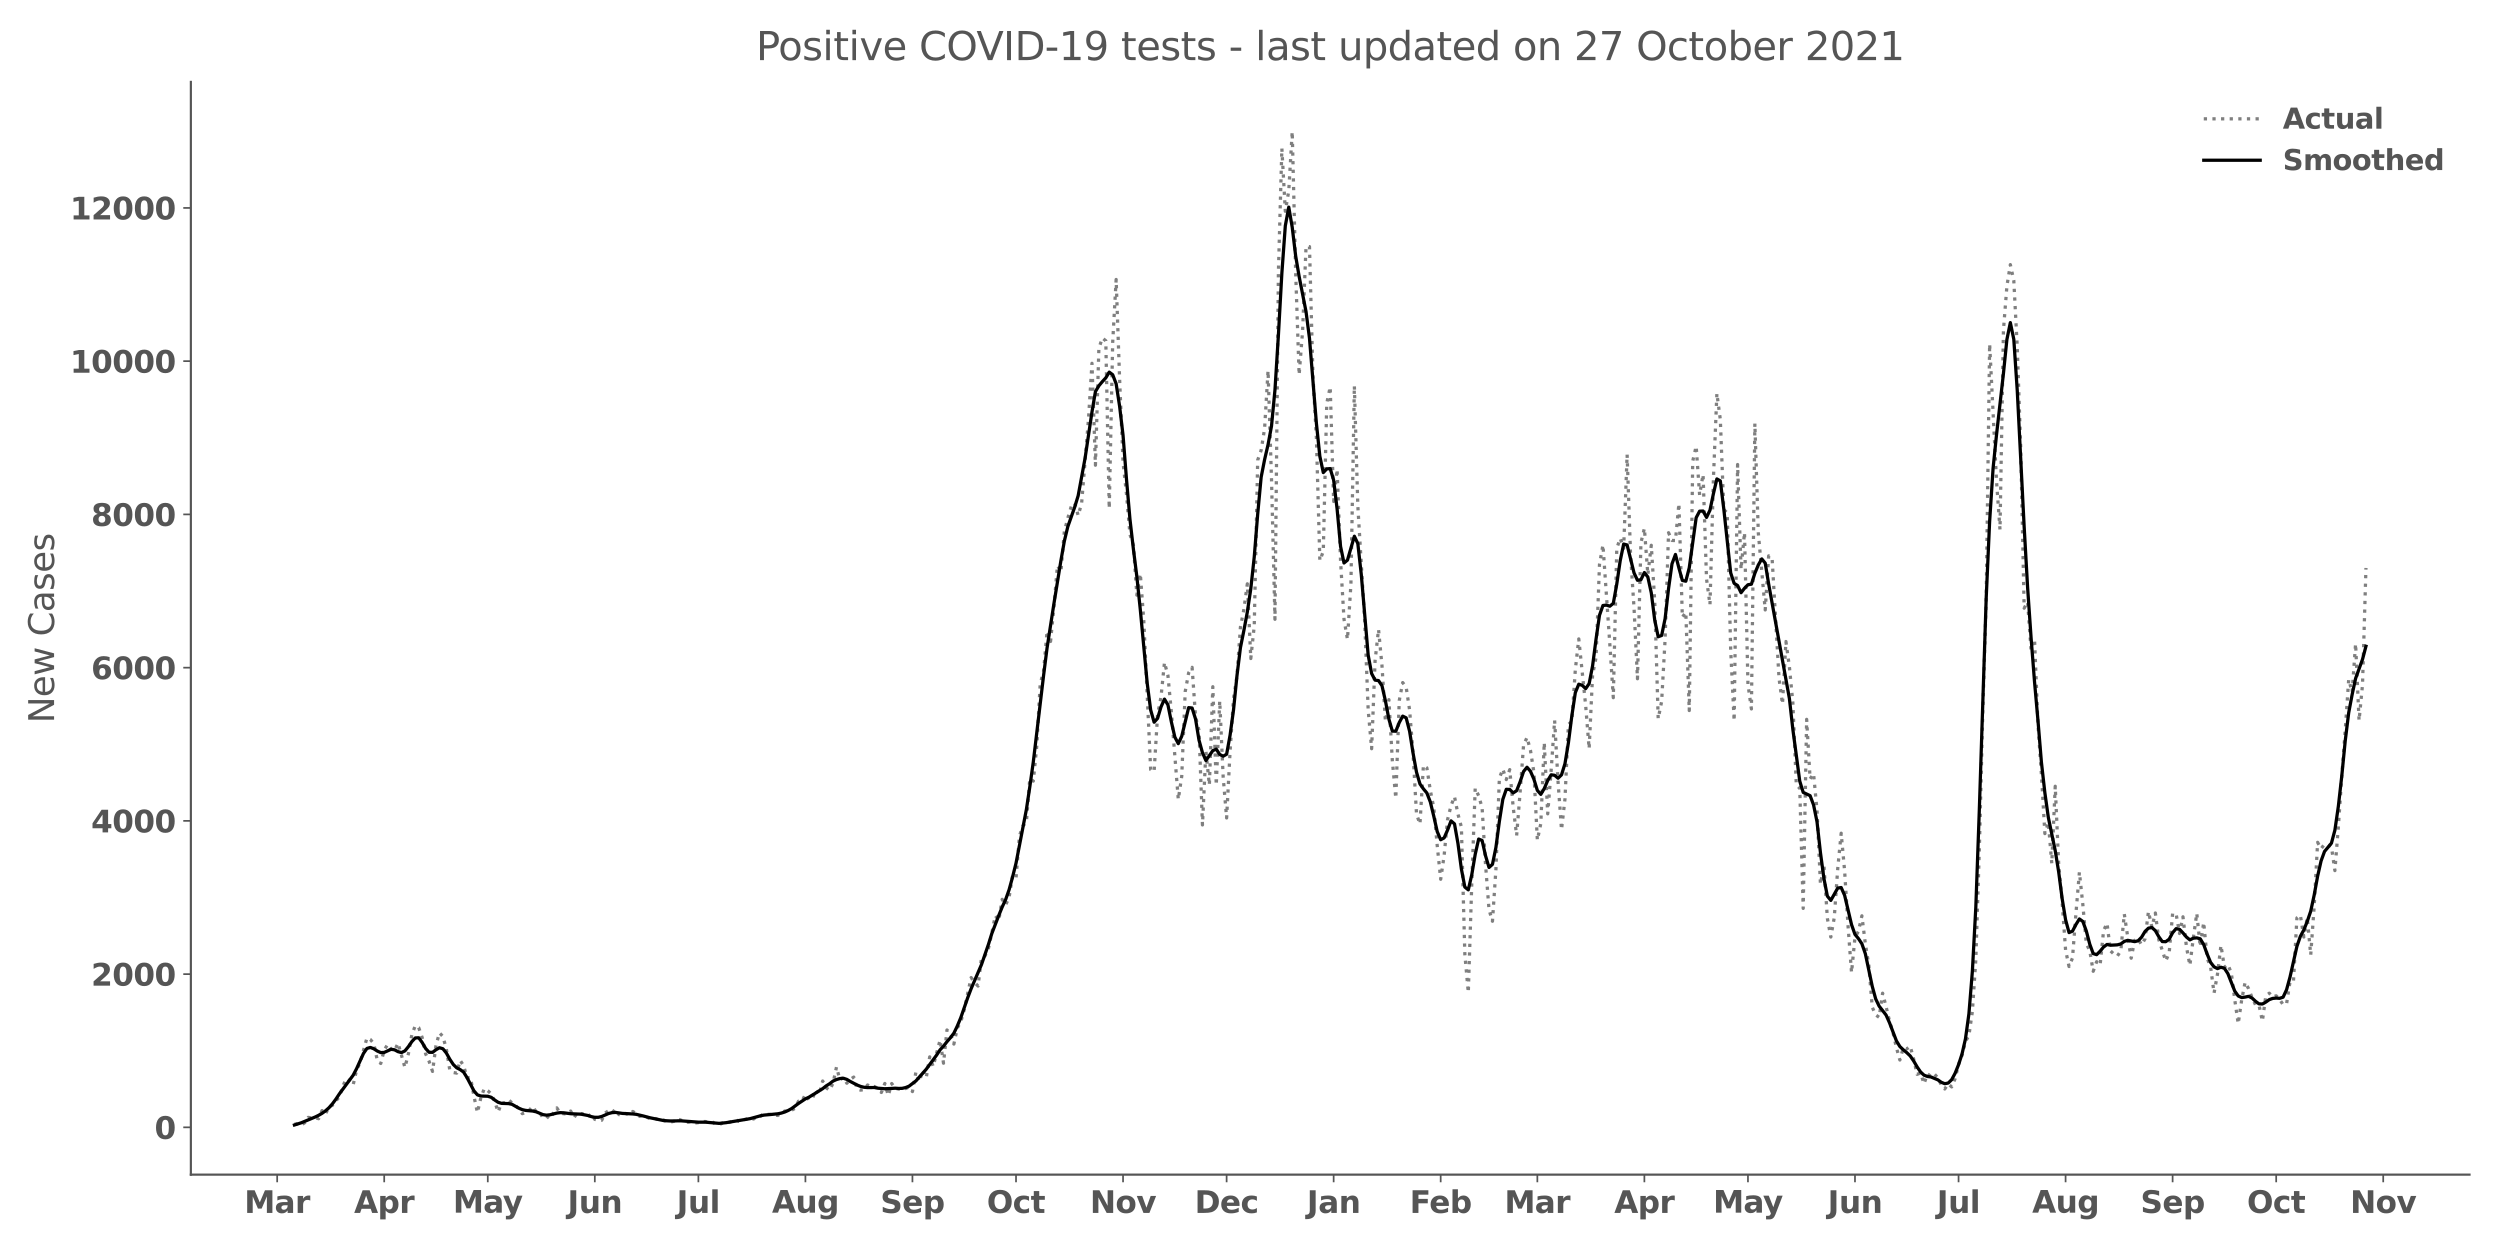 <?xml version="1.0" encoding="utf-8" standalone="no"?>
<!DOCTYPE svg PUBLIC "-//W3C//DTD SVG 1.1//EN"
  "http://www.w3.org/Graphics/SVG/1.1/DTD/svg11.dtd">
<svg height="576pt" version="1.1" viewBox="0 0 1152 576" width="1152pt" xmlns="http://www.w3.org/2000/svg" xmlns:xlink="http://www.w3.org/1999/xlink">
 <defs>
  <style type="text/css">*{stroke-linecap:butt;stroke-linejoin:round;}</style>
 </defs>
 <g id="figure_1">
  <g id="patch_1">
   <path d="M 0 576 
L 1152 576 
L 1152 0 
L 0 0 
z
" style="fill:#ffffff;"/>
  </g>
  <g id="axes_1">
   <g id="patch_2">
    <path d="M 87.95 541.28 
L 1137.96 541.28 
L 1137.96 37.72 
L 87.95 37.72 
z
" style="fill:#ffffff;"/>
   </g>
   <g id="matplotlib.axis_1">
    <g id="xtick_1">
     <g id="line2d_1">
      <defs>
       <path d="M 0 0 
L 0 3.5 
" id="mf61dfd1070" style="stroke:#555555;stroke-width:0.8;"/>
      </defs>
      <g>
       <use style="fill:#555555;stroke:#555555;stroke-width:0.8;" x="127.723" xlink:href="#mf61dfd1070" y="541.28"/>
      </g>
     </g>
     <g id="text_1">
      <!-- Mar -->
      <g style="fill:#555555;" transform="translate(112.581 558.918)scale(0.14 -0.14)">
       <defs>
        <path d="M 588 4666 
L 2119 4666 
L 3181 2169 
L 4250 4666 
L 5778 4666 
L 5778 0 
L 4641 0 
L 4641 3413 
L 3566 897 
L 2803 897 
L 1728 3413 
L 1728 0 
L 588 0 
L 588 4666 
z
" id="DejaVuSans-Bold-4d" transform="scale(0.016)"/>
        <path d="M 2106 1575 
Q 1756 1575 1579 1456 
Q 1403 1338 1403 1106 
Q 1403 894 1545 773 
Q 1688 653 1941 653 
Q 2256 653 2472 879 
Q 2688 1106 2688 1447 
L 2688 1575 
L 2106 1575 
z
M 3816 1997 
L 3816 0 
L 2688 0 
L 2688 519 
Q 2463 200 2181 54 
Q 1900 -91 1497 -91 
Q 953 -91 614 226 
Q 275 544 275 1050 
Q 275 1666 698 1953 
Q 1122 2241 2028 2241 
L 2688 2241 
L 2688 2328 
Q 2688 2594 2478 2717 
Q 2269 2841 1825 2841 
Q 1466 2841 1156 2769 
Q 847 2697 581 2553 
L 581 3406 
Q 941 3494 1303 3539 
Q 1666 3584 2028 3584 
Q 2975 3584 3395 3211 
Q 3816 2838 3816 1997 
z
" id="DejaVuSans-Bold-61" transform="scale(0.016)"/>
        <path d="M 3138 2547 
Q 2991 2616 2845 2648 
Q 2700 2681 2553 2681 
Q 2122 2681 1889 2404 
Q 1656 2128 1656 1613 
L 1656 0 
L 538 0 
L 538 3500 
L 1656 3500 
L 1656 2925 
Q 1872 3269 2151 3426 
Q 2431 3584 2822 3584 
Q 2878 3584 2943 3579 
Q 3009 3575 3134 3559 
L 3138 2547 
z
" id="DejaVuSans-Bold-72" transform="scale(0.016)"/>
       </defs>
       <use xlink:href="#DejaVuSans-Bold-4d"/>
       <use x="99.512" xlink:href="#DejaVuSans-Bold-61"/>
       <use x="166.992" xlink:href="#DejaVuSans-Bold-72"/>
      </g>
     </g>
    </g>
    <g id="xtick_2">
     <g id="line2d_2">
      <g>
       <use style="fill:#555555;stroke:#555555;stroke-width:0.8;" x="177.042" xlink:href="#mf61dfd1070" y="541.28"/>
      </g>
     </g>
     <g id="text_2">
      <!-- Apr -->
      <g style="fill:#555555;" transform="translate(163.162 558.918)scale(0.14 -0.14)">
       <defs>
        <path d="M 3419 850 
L 1538 850 
L 1241 0 
L 31 0 
L 1759 4666 
L 3194 4666 
L 4922 0 
L 3713 0 
L 3419 850 
z
M 1838 1716 
L 3116 1716 
L 2478 3572 
L 1838 1716 
z
" id="DejaVuSans-Bold-41" transform="scale(0.016)"/>
        <path d="M 1656 506 
L 1656 -1331 
L 538 -1331 
L 538 3500 
L 1656 3500 
L 1656 2988 
Q 1888 3294 2169 3439 
Q 2450 3584 2816 3584 
Q 3463 3584 3878 3070 
Q 4294 2556 4294 1747 
Q 4294 938 3878 423 
Q 3463 -91 2816 -91 
Q 2450 -91 2169 54 
Q 1888 200 1656 506 
z
M 2400 2772 
Q 2041 2772 1848 2508 
Q 1656 2244 1656 1747 
Q 1656 1250 1848 986 
Q 2041 722 2400 722 
Q 2759 722 2948 984 
Q 3138 1247 3138 1747 
Q 3138 2247 2948 2509 
Q 2759 2772 2400 2772 
z
" id="DejaVuSans-Bold-70" transform="scale(0.016)"/>
       </defs>
       <use xlink:href="#DejaVuSans-Bold-41"/>
       <use x="77.393" xlink:href="#DejaVuSans-Bold-70"/>
       <use x="148.975" xlink:href="#DejaVuSans-Bold-72"/>
      </g>
     </g>
    </g>
    <g id="xtick_3">
     <g id="line2d_3">
      <g>
       <use style="fill:#555555;stroke:#555555;stroke-width:0.8;" x="224.769" xlink:href="#mf61dfd1070" y="541.28"/>
      </g>
     </g>
     <g id="text_3">
      <!-- May -->
      <g style="fill:#555555;" transform="translate(208.735 558.808)scale(0.14 -0.14)">
       <defs>
        <path d="M 78 3500 
L 1197 3500 
L 2138 1125 
L 2938 3500 
L 4056 3500 
L 2584 -331 
Q 2363 -916 2067 -1148 
Q 1772 -1381 1288 -1381 
L 641 -1381 
L 641 -647 
L 991 -647 
Q 1275 -647 1404 -556 
Q 1534 -466 1606 -231 
L 1638 -134 
L 78 3500 
z
" id="DejaVuSans-Bold-79" transform="scale(0.016)"/>
       </defs>
       <use xlink:href="#DejaVuSans-Bold-4d"/>
       <use x="99.512" xlink:href="#DejaVuSans-Bold-61"/>
       <use x="163.867" xlink:href="#DejaVuSans-Bold-79"/>
      </g>
     </g>
    </g>
    <g id="xtick_4">
     <g id="line2d_4">
      <g>
       <use style="fill:#555555;stroke:#555555;stroke-width:0.8;" x="274.088" xlink:href="#mf61dfd1070" y="541.28"/>
      </g>
     </g>
     <g id="text_4">
      <!-- Jun -->
      <g style="fill:#555555;" transform="translate(261.518 558.918)scale(0.14 -0.14)">
       <defs>
        <path d="M 588 4666 
L 1791 4666 
L 1791 453 
Q 1791 -419 1317 -850 
Q 844 -1281 -116 -1281 
L -359 -1281 
L -359 -372 
L -172 -372 
Q 203 -372 395 -162 
Q 588 47 588 453 
L 588 4666 
z
" id="DejaVuSans-Bold-4a" transform="scale(0.016)"/>
        <path d="M 500 1363 
L 500 3500 
L 1625 3500 
L 1625 3150 
Q 1625 2866 1622 2436 
Q 1619 2006 1619 1863 
Q 1619 1441 1641 1255 
Q 1663 1069 1716 984 
Q 1784 875 1895 815 
Q 2006 756 2150 756 
Q 2500 756 2700 1025 
Q 2900 1294 2900 1772 
L 2900 3500 
L 4019 3500 
L 4019 0 
L 2900 0 
L 2900 506 
Q 2647 200 2364 54 
Q 2081 -91 1741 -91 
Q 1134 -91 817 281 
Q 500 653 500 1363 
z
" id="DejaVuSans-Bold-75" transform="scale(0.016)"/>
        <path d="M 4056 2131 
L 4056 0 
L 2931 0 
L 2931 347 
L 2931 1631 
Q 2931 2084 2911 2256 
Q 2891 2428 2841 2509 
Q 2775 2619 2662 2680 
Q 2550 2741 2406 2741 
Q 2056 2741 1856 2470 
Q 1656 2200 1656 1722 
L 1656 0 
L 538 0 
L 538 3500 
L 1656 3500 
L 1656 2988 
Q 1909 3294 2193 3439 
Q 2478 3584 2822 3584 
Q 3428 3584 3742 3212 
Q 4056 2841 4056 2131 
z
" id="DejaVuSans-Bold-6e" transform="scale(0.016)"/>
       </defs>
       <use xlink:href="#DejaVuSans-Bold-4a"/>
       <use x="37.207" xlink:href="#DejaVuSans-Bold-75"/>
       <use x="108.398" xlink:href="#DejaVuSans-Bold-6e"/>
      </g>
     </g>
    </g>
    <g id="xtick_5">
     <g id="line2d_5">
      <g>
       <use style="fill:#555555;stroke:#555555;stroke-width:0.8;" x="321.816" xlink:href="#mf61dfd1070" y="541.28"/>
      </g>
     </g>
     <g id="text_5">
      <!-- Jul -->
      <g style="fill:#555555;" transform="translate(311.829 558.918)scale(0.14 -0.14)">
       <defs>
        <path d="M 538 4863 
L 1656 4863 
L 1656 0 
L 538 0 
L 538 4863 
z
" id="DejaVuSans-Bold-6c" transform="scale(0.016)"/>
       </defs>
       <use xlink:href="#DejaVuSans-Bold-4a"/>
       <use x="37.207" xlink:href="#DejaVuSans-Bold-75"/>
       <use x="108.398" xlink:href="#DejaVuSans-Bold-6c"/>
      </g>
     </g>
    </g>
    <g id="xtick_6">
     <g id="line2d_6">
      <g>
       <use style="fill:#555555;stroke:#555555;stroke-width:0.8;" x="371.135" xlink:href="#mf61dfd1070" y="541.28"/>
      </g>
     </g>
     <g id="text_6">
      <!-- Aug -->
      <g style="fill:#555555;" transform="translate(355.724 558.808)scale(0.14 -0.14)">
       <defs>
        <path d="M 2919 594 
Q 2688 288 2409 144 
Q 2131 0 1766 0 
Q 1125 0 706 504 
Q 288 1009 288 1791 
Q 288 2575 706 3076 
Q 1125 3578 1766 3578 
Q 2131 3578 2409 3434 
Q 2688 3291 2919 2981 
L 2919 3500 
L 4044 3500 
L 4044 353 
Q 4044 -491 3511 -936 
Q 2978 -1381 1966 -1381 
Q 1638 -1381 1331 -1331 
Q 1025 -1281 716 -1178 
L 716 -306 
Q 1009 -475 1290 -558 
Q 1572 -641 1856 -641 
Q 2406 -641 2662 -400 
Q 2919 -159 2919 353 
L 2919 594 
z
M 2181 2772 
Q 1834 2772 1640 2515 
Q 1447 2259 1447 1791 
Q 1447 1309 1634 1061 
Q 1822 813 2181 813 
Q 2531 813 2725 1069 
Q 2919 1325 2919 1791 
Q 2919 2259 2725 2515 
Q 2531 2772 2181 2772 
z
" id="DejaVuSans-Bold-67" transform="scale(0.016)"/>
       </defs>
       <use xlink:href="#DejaVuSans-Bold-41"/>
       <use x="77.393" xlink:href="#DejaVuSans-Bold-75"/>
       <use x="148.584" xlink:href="#DejaVuSans-Bold-67"/>
      </g>
     </g>
    </g>
    <g id="xtick_7">
     <g id="line2d_7">
      <g>
       <use style="fill:#555555;stroke:#555555;stroke-width:0.8;" x="420.453" xlink:href="#mf61dfd1070" y="541.28"/>
      </g>
     </g>
     <g id="text_7">
      <!-- Sep -->
      <g style="fill:#555555;" transform="translate(405.654 558.918)scale(0.14 -0.14)">
       <defs>
        <path d="M 3834 4519 
L 3834 3531 
Q 3450 3703 3084 3790 
Q 2719 3878 2394 3878 
Q 1963 3878 1756 3759 
Q 1550 3641 1550 3391 
Q 1550 3203 1689 3098 
Q 1828 2994 2194 2919 
L 2706 2816 
Q 3484 2659 3812 2340 
Q 4141 2022 4141 1434 
Q 4141 663 3683 286 
Q 3225 -91 2284 -91 
Q 1841 -91 1394 -6 
Q 947 78 500 244 
L 500 1259 
Q 947 1022 1364 901 
Q 1781 781 2169 781 
Q 2563 781 2772 912 
Q 2981 1044 2981 1288 
Q 2981 1506 2839 1625 
Q 2697 1744 2272 1838 
L 1806 1941 
Q 1106 2091 782 2419 
Q 459 2747 459 3303 
Q 459 4000 909 4375 
Q 1359 4750 2203 4750 
Q 2588 4750 2994 4692 
Q 3400 4634 3834 4519 
z
" id="DejaVuSans-Bold-53" transform="scale(0.016)"/>
        <path d="M 4031 1759 
L 4031 1441 
L 1416 1441 
Q 1456 1047 1700 850 
Q 1944 653 2381 653 
Q 2734 653 3104 758 
Q 3475 863 3866 1075 
L 3866 213 
Q 3469 63 3072 -14 
Q 2675 -91 2278 -91 
Q 1328 -91 801 392 
Q 275 875 275 1747 
Q 275 2603 792 3093 
Q 1309 3584 2216 3584 
Q 3041 3584 3536 3087 
Q 4031 2591 4031 1759 
z
M 2881 2131 
Q 2881 2450 2695 2645 
Q 2509 2841 2209 2841 
Q 1884 2841 1681 2658 
Q 1478 2475 1428 2131 
L 2881 2131 
z
" id="DejaVuSans-Bold-65" transform="scale(0.016)"/>
       </defs>
       <use xlink:href="#DejaVuSans-Bold-53"/>
       <use x="72.021" xlink:href="#DejaVuSans-Bold-65"/>
       <use x="139.844" xlink:href="#DejaVuSans-Bold-70"/>
      </g>
     </g>
    </g>
    <g id="xtick_8">
     <g id="line2d_8">
      <g>
       <use style="fill:#555555;stroke:#555555;stroke-width:0.8;" x="468.181" xlink:href="#mf61dfd1070" y="541.28"/>
      </g>
     </g>
     <g id="text_8">
      <!-- Oct -->
      <g style="fill:#555555;" transform="translate(454.734 558.918)scale(0.14 -0.14)">
       <defs>
        <path d="M 2719 3878 
Q 2169 3878 1866 3472 
Q 1563 3066 1563 2328 
Q 1563 1594 1866 1187 
Q 2169 781 2719 781 
Q 3272 781 3575 1187 
Q 3878 1594 3878 2328 
Q 3878 3066 3575 3472 
Q 3272 3878 2719 3878 
z
M 2719 4750 
Q 3844 4750 4481 4106 
Q 5119 3463 5119 2328 
Q 5119 1197 4481 553 
Q 3844 -91 2719 -91 
Q 1597 -91 958 553 
Q 319 1197 319 2328 
Q 319 3463 958 4106 
Q 1597 4750 2719 4750 
z
" id="DejaVuSans-Bold-4f" transform="scale(0.016)"/>
        <path d="M 3366 3391 
L 3366 2478 
Q 3138 2634 2908 2709 
Q 2678 2784 2431 2784 
Q 1963 2784 1702 2511 
Q 1441 2238 1441 1747 
Q 1441 1256 1702 982 
Q 1963 709 2431 709 
Q 2694 709 2930 787 
Q 3166 866 3366 1019 
L 3366 103 
Q 3103 6 2833 -42 
Q 2563 -91 2291 -91 
Q 1344 -91 809 395 
Q 275 881 275 1747 
Q 275 2613 809 3098 
Q 1344 3584 2291 3584 
Q 2566 3584 2833 3536 
Q 3100 3488 3366 3391 
z
" id="DejaVuSans-Bold-63" transform="scale(0.016)"/>
        <path d="M 1759 4494 
L 1759 3500 
L 2913 3500 
L 2913 2700 
L 1759 2700 
L 1759 1216 
Q 1759 972 1856 886 
Q 1953 800 2241 800 
L 2816 800 
L 2816 0 
L 1856 0 
Q 1194 0 917 276 
Q 641 553 641 1216 
L 641 2700 
L 84 2700 
L 84 3500 
L 641 3500 
L 641 4494 
L 1759 4494 
z
" id="DejaVuSans-Bold-74" transform="scale(0.016)"/>
       </defs>
       <use xlink:href="#DejaVuSans-Bold-4f"/>
       <use x="85.01" xlink:href="#DejaVuSans-Bold-63"/>
       <use x="144.287" xlink:href="#DejaVuSans-Bold-74"/>
      </g>
     </g>
    </g>
    <g id="xtick_9">
     <g id="line2d_9">
      <g>
       <use style="fill:#555555;stroke:#555555;stroke-width:0.8;" x="517.5" xlink:href="#mf61dfd1070" y="541.28"/>
      </g>
     </g>
     <g id="text_9">
      <!-- Nov -->
      <g style="fill:#555555;" transform="translate(502.269 558.918)scale(0.14 -0.14)">
       <defs>
        <path d="M 588 4666 
L 1931 4666 
L 3628 1466 
L 3628 4666 
L 4769 4666 
L 4769 0 
L 3425 0 
L 1728 3200 
L 1728 0 
L 588 0 
L 588 4666 
z
" id="DejaVuSans-Bold-4e" transform="scale(0.016)"/>
        <path d="M 2203 2784 
Q 1831 2784 1636 2517 
Q 1441 2250 1441 1747 
Q 1441 1244 1636 976 
Q 1831 709 2203 709 
Q 2569 709 2762 976 
Q 2956 1244 2956 1747 
Q 2956 2250 2762 2517 
Q 2569 2784 2203 2784 
z
M 2203 3584 
Q 3106 3584 3614 3096 
Q 4122 2609 4122 1747 
Q 4122 884 3614 396 
Q 3106 -91 2203 -91 
Q 1297 -91 786 396 
Q 275 884 275 1747 
Q 275 2609 786 3096 
Q 1297 3584 2203 3584 
z
" id="DejaVuSans-Bold-6f" transform="scale(0.016)"/>
        <path d="M 97 3500 
L 1216 3500 
L 2088 1081 
L 2956 3500 
L 4078 3500 
L 2700 0 
L 1472 0 
L 97 3500 
z
" id="DejaVuSans-Bold-76" transform="scale(0.016)"/>
       </defs>
       <use xlink:href="#DejaVuSans-Bold-4e"/>
       <use x="83.691" xlink:href="#DejaVuSans-Bold-6f"/>
       <use x="152.393" xlink:href="#DejaVuSans-Bold-76"/>
      </g>
     </g>
    </g>
    <g id="xtick_10">
     <g id="line2d_10">
      <g>
       <use style="fill:#555555;stroke:#555555;stroke-width:0.8;" x="565.227" xlink:href="#mf61dfd1070" y="541.28"/>
      </g>
     </g>
     <g id="text_10">
      <!-- Dec -->
      <g style="fill:#555555;" transform="translate(550.519 558.918)scale(0.14 -0.14)">
       <defs>
        <path d="M 1791 3756 
L 1791 909 
L 2222 909 
Q 2959 909 3348 1275 
Q 3738 1641 3738 2338 
Q 3738 3031 3350 3393 
Q 2963 3756 2222 3756 
L 1791 3756 
z
M 588 4666 
L 1856 4666 
Q 2919 4666 3439 4514 
Q 3959 4363 4331 4000 
Q 4659 3684 4818 3271 
Q 4978 2859 4978 2338 
Q 4978 1809 4818 1395 
Q 4659 981 4331 666 
Q 3956 303 3431 151 
Q 2906 0 1856 0 
L 588 0 
L 588 4666 
z
" id="DejaVuSans-Bold-44" transform="scale(0.016)"/>
       </defs>
       <use xlink:href="#DejaVuSans-Bold-44"/>
       <use x="83.008" xlink:href="#DejaVuSans-Bold-65"/>
       <use x="150.83" xlink:href="#DejaVuSans-Bold-63"/>
      </g>
     </g>
    </g>
    <g id="xtick_11">
     <g id="line2d_11">
      <g>
       <use style="fill:#555555;stroke:#555555;stroke-width:0.8;" x="614.546" xlink:href="#mf61dfd1070" y="541.28"/>
      </g>
     </g>
     <g id="text_11">
      <!-- Jan -->
      <g style="fill:#555555;" transform="translate(602.235 558.918)scale(0.14 -0.14)">
       <use xlink:href="#DejaVuSans-Bold-4a"/>
       <use x="37.207" xlink:href="#DejaVuSans-Bold-61"/>
       <use x="104.688" xlink:href="#DejaVuSans-Bold-6e"/>
      </g>
     </g>
    </g>
    <g id="xtick_12">
     <g id="line2d_12">
      <g>
       <use style="fill:#555555;stroke:#555555;stroke-width:0.8;" x="663.865" xlink:href="#mf61dfd1070" y="541.28"/>
      </g>
     </g>
     <g id="text_12">
      <!-- Feb -->
      <g style="fill:#555555;" transform="translate(649.604 558.918)scale(0.14 -0.14)">
       <defs>
        <path d="M 588 4666 
L 3834 4666 
L 3834 3756 
L 1791 3756 
L 1791 2888 
L 3713 2888 
L 3713 1978 
L 1791 1978 
L 1791 0 
L 588 0 
L 588 4666 
z
" id="DejaVuSans-Bold-46" transform="scale(0.016)"/>
        <path d="M 2400 722 
Q 2759 722 2948 984 
Q 3138 1247 3138 1747 
Q 3138 2247 2948 2509 
Q 2759 2772 2400 2772 
Q 2041 2772 1848 2508 
Q 1656 2244 1656 1747 
Q 1656 1250 1848 986 
Q 2041 722 2400 722 
z
M 1656 2988 
Q 1888 3294 2169 3439 
Q 2450 3584 2816 3584 
Q 3463 3584 3878 3070 
Q 4294 2556 4294 1747 
Q 4294 938 3878 423 
Q 3463 -91 2816 -91 
Q 2450 -91 2169 54 
Q 1888 200 1656 506 
L 1656 0 
L 538 0 
L 538 4863 
L 1656 4863 
L 1656 2988 
z
" id="DejaVuSans-Bold-62" transform="scale(0.016)"/>
       </defs>
       <use xlink:href="#DejaVuSans-Bold-46"/>
       <use x="64.311" xlink:href="#DejaVuSans-Bold-65"/>
       <use x="132.133" xlink:href="#DejaVuSans-Bold-62"/>
      </g>
     </g>
    </g>
    <g id="xtick_13">
     <g id="line2d_13">
      <g>
       <use style="fill:#555555;stroke:#555555;stroke-width:0.8;" x="708.41" xlink:href="#mf61dfd1070" y="541.28"/>
      </g>
     </g>
     <g id="text_13">
      <!-- Mar -->
      <g style="fill:#555555;" transform="translate(693.269 558.918)scale(0.14 -0.14)">
       <use xlink:href="#DejaVuSans-Bold-4d"/>
       <use x="99.512" xlink:href="#DejaVuSans-Bold-61"/>
       <use x="166.992" xlink:href="#DejaVuSans-Bold-72"/>
      </g>
     </g>
    </g>
    <g id="xtick_14">
     <g id="line2d_14">
      <g>
       <use style="fill:#555555;stroke:#555555;stroke-width:0.8;" x="757.729" xlink:href="#mf61dfd1070" y="541.28"/>
      </g>
     </g>
     <g id="text_14">
      <!-- Apr -->
      <g style="fill:#555555;" transform="translate(743.849 558.918)scale(0.14 -0.14)">
       <use xlink:href="#DejaVuSans-Bold-41"/>
       <use x="77.393" xlink:href="#DejaVuSans-Bold-70"/>
       <use x="148.975" xlink:href="#DejaVuSans-Bold-72"/>
      </g>
     </g>
    </g>
    <g id="xtick_15">
     <g id="line2d_15">
      <g>
       <use style="fill:#555555;stroke:#555555;stroke-width:0.8;" x="805.457" xlink:href="#mf61dfd1070" y="541.28"/>
      </g>
     </g>
     <g id="text_15">
      <!-- May -->
      <g style="fill:#555555;" transform="translate(789.422 558.808)scale(0.14 -0.14)">
       <use xlink:href="#DejaVuSans-Bold-4d"/>
       <use x="99.512" xlink:href="#DejaVuSans-Bold-61"/>
       <use x="163.867" xlink:href="#DejaVuSans-Bold-79"/>
      </g>
     </g>
    </g>
    <g id="xtick_16">
     <g id="line2d_16">
      <g>
       <use style="fill:#555555;stroke:#555555;stroke-width:0.8;" x="854.775" xlink:href="#mf61dfd1070" y="541.28"/>
      </g>
     </g>
     <g id="text_16">
      <!-- Jun -->
      <g style="fill:#555555;" transform="translate(842.205 558.918)scale(0.14 -0.14)">
       <use xlink:href="#DejaVuSans-Bold-4a"/>
       <use x="37.207" xlink:href="#DejaVuSans-Bold-75"/>
       <use x="108.398" xlink:href="#DejaVuSans-Bold-6e"/>
      </g>
     </g>
    </g>
    <g id="xtick_17">
     <g id="line2d_17">
      <g>
       <use style="fill:#555555;stroke:#555555;stroke-width:0.8;" x="902.503" xlink:href="#mf61dfd1070" y="541.28"/>
      </g>
     </g>
     <g id="text_17">
      <!-- Jul -->
      <g style="fill:#555555;" transform="translate(892.516 558.918)scale(0.14 -0.14)">
       <use xlink:href="#DejaVuSans-Bold-4a"/>
       <use x="37.207" xlink:href="#DejaVuSans-Bold-75"/>
       <use x="108.398" xlink:href="#DejaVuSans-Bold-6c"/>
      </g>
     </g>
    </g>
    <g id="xtick_18">
     <g id="line2d_18">
      <g>
       <use style="fill:#555555;stroke:#555555;stroke-width:0.8;" x="951.822" xlink:href="#mf61dfd1070" y="541.28"/>
      </g>
     </g>
     <g id="text_18">
      <!-- Aug -->
      <g style="fill:#555555;" transform="translate(936.411 558.808)scale(0.14 -0.14)">
       <use xlink:href="#DejaVuSans-Bold-41"/>
       <use x="77.393" xlink:href="#DejaVuSans-Bold-75"/>
       <use x="148.584" xlink:href="#DejaVuSans-Bold-67"/>
      </g>
     </g>
    </g>
    <g id="xtick_19">
     <g id="line2d_19">
      <g>
       <use style="fill:#555555;stroke:#555555;stroke-width:0.8;" x="1001.141" xlink:href="#mf61dfd1070" y="541.28"/>
      </g>
     </g>
     <g id="text_19">
      <!-- Sep -->
      <g style="fill:#555555;" transform="translate(986.341 558.918)scale(0.14 -0.14)">
       <use xlink:href="#DejaVuSans-Bold-53"/>
       <use x="72.021" xlink:href="#DejaVuSans-Bold-65"/>
       <use x="139.844" xlink:href="#DejaVuSans-Bold-70"/>
      </g>
     </g>
    </g>
    <g id="xtick_20">
     <g id="line2d_20">
      <g>
       <use style="fill:#555555;stroke:#555555;stroke-width:0.8;" x="1048.868" xlink:href="#mf61dfd1070" y="541.28"/>
      </g>
     </g>
     <g id="text_20">
      <!-- Oct -->
      <g style="fill:#555555;" transform="translate(1035.422 558.918)scale(0.14 -0.14)">
       <use xlink:href="#DejaVuSans-Bold-4f"/>
       <use x="85.01" xlink:href="#DejaVuSans-Bold-63"/>
       <use x="144.287" xlink:href="#DejaVuSans-Bold-74"/>
      </g>
     </g>
    </g>
    <g id="xtick_21">
     <g id="line2d_21">
      <g>
       <use style="fill:#555555;stroke:#555555;stroke-width:0.8;" x="1098.187" xlink:href="#mf61dfd1070" y="541.28"/>
      </g>
     </g>
     <g id="text_21">
      <!-- Nov -->
      <g style="fill:#555555;" transform="translate(1082.956 558.918)scale(0.14 -0.14)">
       <use xlink:href="#DejaVuSans-Bold-4e"/>
       <use x="83.691" xlink:href="#DejaVuSans-Bold-6f"/>
       <use x="152.393" xlink:href="#DejaVuSans-Bold-76"/>
      </g>
     </g>
    </g>
   </g>
   <g id="matplotlib.axis_2">
    <g id="ytick_1">
     <g id="line2d_22">
      <defs>
       <path d="M 0 0 
L -3.5 0 
" id="m2685700337" style="stroke:#555555;stroke-width:0.8;"/>
      </defs>
      <g>
       <use style="fill:#555555;stroke:#555555;stroke-width:0.8;" x="87.95" xlink:href="#m2685700337" y="519.485"/>
      </g>
     </g>
     <g id="text_22">
      <!-- 0 -->
      <g style="fill:#555555;" transform="translate(71.209 524.804)scale(0.14 -0.14)">
       <defs>
        <path d="M 2944 2338 
Q 2944 3213 2780 3570 
Q 2616 3928 2228 3928 
Q 1841 3928 1675 3570 
Q 1509 3213 1509 2338 
Q 1509 1453 1675 1090 
Q 1841 728 2228 728 
Q 2613 728 2778 1090 
Q 2944 1453 2944 2338 
z
M 4147 2328 
Q 4147 1169 3647 539 
Q 3147 -91 2228 -91 
Q 1306 -91 806 539 
Q 306 1169 306 2328 
Q 306 3491 806 4120 
Q 1306 4750 2228 4750 
Q 3147 4750 3647 4120 
Q 4147 3491 4147 2328 
z
" id="DejaVuSans-Bold-30" transform="scale(0.016)"/>
       </defs>
       <use xlink:href="#DejaVuSans-Bold-30"/>
      </g>
     </g>
    </g>
    <g id="ytick_2">
     <g id="line2d_23">
      <g>
       <use style="fill:#555555;stroke:#555555;stroke-width:0.8;" x="87.95" xlink:href="#m2685700337" y="448.873"/>
      </g>
     </g>
     <g id="text_23">
      <!-- 2000 -->
      <g style="fill:#555555;" transform="translate(41.986 454.192)scale(0.14 -0.14)">
       <defs>
        <path d="M 1844 884 
L 3897 884 
L 3897 0 
L 506 0 
L 506 884 
L 2209 2388 
Q 2438 2594 2547 2791 
Q 2656 2988 2656 3200 
Q 2656 3528 2436 3728 
Q 2216 3928 1850 3928 
Q 1569 3928 1234 3808 
Q 900 3688 519 3450 
L 519 4475 
Q 925 4609 1322 4679 
Q 1719 4750 2100 4750 
Q 2938 4750 3402 4381 
Q 3866 4013 3866 3353 
Q 3866 2972 3669 2642 
Q 3472 2313 2841 1759 
L 1844 884 
z
" id="DejaVuSans-Bold-32" transform="scale(0.016)"/>
       </defs>
       <use xlink:href="#DejaVuSans-Bold-32"/>
       <use x="69.58" xlink:href="#DejaVuSans-Bold-30"/>
       <use x="139.16" xlink:href="#DejaVuSans-Bold-30"/>
       <use x="208.74" xlink:href="#DejaVuSans-Bold-30"/>
      </g>
     </g>
    </g>
    <g id="ytick_3">
     <g id="line2d_24">
      <g>
       <use style="fill:#555555;stroke:#555555;stroke-width:0.8;" x="87.95" xlink:href="#m2685700337" y="378.26"/>
      </g>
     </g>
     <g id="text_24">
      <!-- 4000 -->
      <g style="fill:#555555;" transform="translate(41.986 383.579)scale(0.14 -0.14)">
       <defs>
        <path d="M 2356 3675 
L 1038 1722 
L 2356 1722 
L 2356 3675 
z
M 2156 4666 
L 3494 4666 
L 3494 1722 
L 4159 1722 
L 4159 850 
L 3494 850 
L 3494 0 
L 2356 0 
L 2356 850 
L 288 850 
L 288 1881 
L 2156 4666 
z
" id="DejaVuSans-Bold-34" transform="scale(0.016)"/>
       </defs>
       <use xlink:href="#DejaVuSans-Bold-34"/>
       <use x="69.58" xlink:href="#DejaVuSans-Bold-30"/>
       <use x="139.16" xlink:href="#DejaVuSans-Bold-30"/>
       <use x="208.74" xlink:href="#DejaVuSans-Bold-30"/>
      </g>
     </g>
    </g>
    <g id="ytick_4">
     <g id="line2d_25">
      <g>
       <use style="fill:#555555;stroke:#555555;stroke-width:0.8;" x="87.95" xlink:href="#m2685700337" y="307.647"/>
      </g>
     </g>
     <g id="text_25">
      <!-- 6000 -->
      <g style="fill:#555555;" transform="translate(41.986 312.966)scale(0.14 -0.14)">
       <defs>
        <path d="M 2316 2303 
Q 2000 2303 1842 2098 
Q 1684 1894 1684 1484 
Q 1684 1075 1842 870 
Q 2000 666 2316 666 
Q 2634 666 2792 870 
Q 2950 1075 2950 1484 
Q 2950 1894 2792 2098 
Q 2634 2303 2316 2303 
z
M 3803 4544 
L 3803 3681 
Q 3506 3822 3243 3889 
Q 2981 3956 2731 3956 
Q 2194 3956 1894 3657 
Q 1594 3359 1544 2772 
Q 1750 2925 1990 3001 
Q 2231 3078 2516 3078 
Q 3231 3078 3670 2659 
Q 4109 2241 4109 1563 
Q 4109 813 3618 361 
Q 3128 -91 2303 -91 
Q 1394 -91 895 523 
Q 397 1138 397 2266 
Q 397 3422 980 4083 
Q 1563 4744 2578 4744 
Q 2900 4744 3203 4694 
Q 3506 4644 3803 4544 
z
" id="DejaVuSans-Bold-36" transform="scale(0.016)"/>
       </defs>
       <use xlink:href="#DejaVuSans-Bold-36"/>
       <use x="69.58" xlink:href="#DejaVuSans-Bold-30"/>
       <use x="139.16" xlink:href="#DejaVuSans-Bold-30"/>
       <use x="208.74" xlink:href="#DejaVuSans-Bold-30"/>
      </g>
     </g>
    </g>
    <g id="ytick_5">
     <g id="line2d_26">
      <g>
       <use style="fill:#555555;stroke:#555555;stroke-width:0.8;" x="87.95" xlink:href="#m2685700337" y="237.035"/>
      </g>
     </g>
     <g id="text_26">
      <!-- 8000 -->
      <g style="fill:#555555;" transform="translate(41.986 242.354)scale(0.14 -0.14)">
       <defs>
        <path d="M 2228 2088 
Q 1891 2088 1709 1903 
Q 1528 1719 1528 1375 
Q 1528 1031 1709 848 
Q 1891 666 2228 666 
Q 2563 666 2741 848 
Q 2919 1031 2919 1375 
Q 2919 1722 2741 1905 
Q 2563 2088 2228 2088 
z
M 1350 2484 
Q 925 2613 709 2878 
Q 494 3144 494 3541 
Q 494 4131 934 4440 
Q 1375 4750 2228 4750 
Q 3075 4750 3515 4442 
Q 3956 4134 3956 3541 
Q 3956 3144 3739 2878 
Q 3522 2613 3097 2484 
Q 3572 2353 3814 2058 
Q 4056 1763 4056 1313 
Q 4056 619 3595 264 
Q 3134 -91 2228 -91 
Q 1319 -91 855 264 
Q 391 619 391 1313 
Q 391 1763 633 2058 
Q 875 2353 1350 2484 
z
M 1631 3419 
Q 1631 3141 1786 2991 
Q 1941 2841 2228 2841 
Q 2509 2841 2662 2991 
Q 2816 3141 2816 3419 
Q 2816 3697 2662 3845 
Q 2509 3994 2228 3994 
Q 1941 3994 1786 3844 
Q 1631 3694 1631 3419 
z
" id="DejaVuSans-Bold-38" transform="scale(0.016)"/>
       </defs>
       <use xlink:href="#DejaVuSans-Bold-38"/>
       <use x="69.58" xlink:href="#DejaVuSans-Bold-30"/>
       <use x="139.16" xlink:href="#DejaVuSans-Bold-30"/>
       <use x="208.74" xlink:href="#DejaVuSans-Bold-30"/>
      </g>
     </g>
    </g>
    <g id="ytick_6">
     <g id="line2d_27">
      <g>
       <use style="fill:#555555;stroke:#555555;stroke-width:0.8;" x="87.95" xlink:href="#m2685700337" y="166.422"/>
      </g>
     </g>
     <g id="text_27">
      <!-- 10000 -->
      <g style="fill:#555555;" transform="translate(32.245 171.741)scale(0.14 -0.14)">
       <defs>
        <path d="M 750 831 
L 1813 831 
L 1813 3847 
L 722 3622 
L 722 4441 
L 1806 4666 
L 2950 4666 
L 2950 831 
L 4013 831 
L 4013 0 
L 750 0 
L 750 831 
z
" id="DejaVuSans-Bold-31" transform="scale(0.016)"/>
       </defs>
       <use xlink:href="#DejaVuSans-Bold-31"/>
       <use x="69.58" xlink:href="#DejaVuSans-Bold-30"/>
       <use x="139.16" xlink:href="#DejaVuSans-Bold-30"/>
       <use x="208.74" xlink:href="#DejaVuSans-Bold-30"/>
       <use x="278.32" xlink:href="#DejaVuSans-Bold-30"/>
      </g>
     </g>
    </g>
    <g id="ytick_7">
     <g id="line2d_28">
      <g>
       <use style="fill:#555555;stroke:#555555;stroke-width:0.8;" x="87.95" xlink:href="#m2685700337" y="95.809"/>
      </g>
     </g>
     <g id="text_28">
      <!-- 12000 -->
      <g style="fill:#555555;" transform="translate(32.245 101.128)scale(0.14 -0.14)">
       <use xlink:href="#DejaVuSans-Bold-31"/>
       <use x="69.58" xlink:href="#DejaVuSans-Bold-32"/>
       <use x="139.16" xlink:href="#DejaVuSans-Bold-30"/>
       <use x="208.74" xlink:href="#DejaVuSans-Bold-30"/>
       <use x="278.32" xlink:href="#DejaVuSans-Bold-30"/>
      </g>
     </g>
    </g>
    <g id="text_29">
     <!-- New Cases -->
     <g style="fill:#555555;" transform="translate(24.918 333.239)rotate(-90)scale(0.16 -0.16)">
      <defs>
       <path d="M 628 4666 
L 1478 4666 
L 3547 763 
L 3547 4666 
L 4159 4666 
L 4159 0 
L 3309 0 
L 1241 3903 
L 1241 0 
L 628 0 
L 628 4666 
z
" id="DejaVuSans-4e" transform="scale(0.016)"/>
       <path d="M 3597 1894 
L 3597 1613 
L 953 1613 
Q 991 1019 1311 708 
Q 1631 397 2203 397 
Q 2534 397 2845 478 
Q 3156 559 3463 722 
L 3463 178 
Q 3153 47 2828 -22 
Q 2503 -91 2169 -91 
Q 1331 -91 842 396 
Q 353 884 353 1716 
Q 353 2575 817 3079 
Q 1281 3584 2069 3584 
Q 2775 3584 3186 3129 
Q 3597 2675 3597 1894 
z
M 3022 2063 
Q 3016 2534 2758 2815 
Q 2500 3097 2075 3097 
Q 1594 3097 1305 2825 
Q 1016 2553 972 2059 
L 3022 2063 
z
" id="DejaVuSans-65" transform="scale(0.016)"/>
       <path d="M 269 3500 
L 844 3500 
L 1563 769 
L 2278 3500 
L 2956 3500 
L 3675 769 
L 4391 3500 
L 4966 3500 
L 4050 0 
L 3372 0 
L 2619 2869 
L 1863 0 
L 1184 0 
L 269 3500 
z
" id="DejaVuSans-77" transform="scale(0.016)"/>
       <path id="DejaVuSans-20" transform="scale(0.016)"/>
       <path d="M 4122 4306 
L 4122 3641 
Q 3803 3938 3442 4084 
Q 3081 4231 2675 4231 
Q 1875 4231 1450 3742 
Q 1025 3253 1025 2328 
Q 1025 1406 1450 917 
Q 1875 428 2675 428 
Q 3081 428 3442 575 
Q 3803 722 4122 1019 
L 4122 359 
Q 3791 134 3420 21 
Q 3050 -91 2638 -91 
Q 1578 -91 968 557 
Q 359 1206 359 2328 
Q 359 3453 968 4101 
Q 1578 4750 2638 4750 
Q 3056 4750 3426 4639 
Q 3797 4528 4122 4306 
z
" id="DejaVuSans-43" transform="scale(0.016)"/>
       <path d="M 2194 1759 
Q 1497 1759 1228 1600 
Q 959 1441 959 1056 
Q 959 750 1161 570 
Q 1363 391 1709 391 
Q 2188 391 2477 730 
Q 2766 1069 2766 1631 
L 2766 1759 
L 2194 1759 
z
M 3341 1997 
L 3341 0 
L 2766 0 
L 2766 531 
Q 2569 213 2275 61 
Q 1981 -91 1556 -91 
Q 1019 -91 701 211 
Q 384 513 384 1019 
Q 384 1609 779 1909 
Q 1175 2209 1959 2209 
L 2766 2209 
L 2766 2266 
Q 2766 2663 2505 2880 
Q 2244 3097 1772 3097 
Q 1472 3097 1187 3025 
Q 903 2953 641 2809 
L 641 3341 
Q 956 3463 1253 3523 
Q 1550 3584 1831 3584 
Q 2591 3584 2966 3190 
Q 3341 2797 3341 1997 
z
" id="DejaVuSans-61" transform="scale(0.016)"/>
       <path d="M 2834 3397 
L 2834 2853 
Q 2591 2978 2328 3040 
Q 2066 3103 1784 3103 
Q 1356 3103 1142 2972 
Q 928 2841 928 2578 
Q 928 2378 1081 2264 
Q 1234 2150 1697 2047 
L 1894 2003 
Q 2506 1872 2764 1633 
Q 3022 1394 3022 966 
Q 3022 478 2636 193 
Q 2250 -91 1575 -91 
Q 1294 -91 989 -36 
Q 684 19 347 128 
L 347 722 
Q 666 556 975 473 
Q 1284 391 1588 391 
Q 1994 391 2212 530 
Q 2431 669 2431 922 
Q 2431 1156 2273 1281 
Q 2116 1406 1581 1522 
L 1381 1569 
Q 847 1681 609 1914 
Q 372 2147 372 2553 
Q 372 3047 722 3315 
Q 1072 3584 1716 3584 
Q 2034 3584 2315 3537 
Q 2597 3491 2834 3397 
z
" id="DejaVuSans-73" transform="scale(0.016)"/>
      </defs>
      <use xlink:href="#DejaVuSans-4e"/>
      <use x="74.805" xlink:href="#DejaVuSans-65"/>
      <use x="136.328" xlink:href="#DejaVuSans-77"/>
      <use x="218.115" xlink:href="#DejaVuSans-20"/>
      <use x="249.902" xlink:href="#DejaVuSans-43"/>
      <use x="319.727" xlink:href="#DejaVuSans-61"/>
      <use x="381.006" xlink:href="#DejaVuSans-73"/>
      <use x="433.105" xlink:href="#DejaVuSans-65"/>
      <use x="494.629" xlink:href="#DejaVuSans-73"/>
     </g>
    </g>
   </g>
   <g id="line2d_29">
    <path clip-path="url(#pdeaeedf4ba)" d="M 135.678 518.073 
L 137.269 517.72 
L 138.86 518.356 
L 140.451 517.332 
L 142.041 514.896 
L 143.632 515.143 
L 145.223 515.002 
L 146.814 515.496 
L 148.405 511.753 
L 149.996 513.377 
L 151.587 509.953 
L 153.178 509.317 
L 154.769 507.234 
L 156.36 505.504 
L 157.951 500.667 
L 159.542 496.995 
L 161.133 498.125 
L 162.723 499.961 
L 164.314 493.041 
L 165.905 489.722 
L 169.087 478.283 
L 170.678 479.024 
L 172.269 480.931 
L 173.86 488.663 
L 175.451 490.04 
L 177.042 483.897 
L 178.633 481.249 
L 180.224 483.473 
L 181.815 484.108 
L 183.405 480.684 
L 186.587 491.876 
L 188.178 485.627 
L 189.769 476.835 
L 191.36 472.634 
L 192.951 473.552 
L 194.542 478.142 
L 196.133 485.627 
L 197.724 489.051 
L 199.315 493.712 
L 200.906 481.743 
L 202.497 475.917 
L 204.087 477.612 
L 205.678 483.367 
L 207.269 493.076 
L 208.86 494.206 
L 210.451 494.489 
L 212.042 488.628 
L 213.633 491.064 
L 215.224 496.642 
L 216.815 496.501 
L 218.406 505.186 
L 219.997 512.671 
L 221.588 505.787 
L 223.179 501.585 
L 224.769 502.609 
L 226.36 504.057 
L 227.951 507.552 
L 229.542 512.389 
L 231.133 508.223 
L 232.724 508.223 
L 234.315 506.74 
L 235.906 508.223 
L 237.497 509.317 
L 239.088 510.941 
L 240.679 513.166 
L 242.27 512.601 
L 243.861 511.612 
L 245.452 509.811 
L 247.042 512.354 
L 248.633 512.636 
L 250.224 515.072 
L 251.815 514.26 
L 253.406 515.566 
L 254.997 512.883 
L 256.588 510.518 
L 258.179 512.989 
L 261.361 513.377 
L 262.952 511.965 
L 264.543 514.931 
L 266.134 512.636 
L 267.724 513.201 
L 269.315 513.201 
L 270.906 514.507 
L 272.497 513.271 
L 274.088 515.814 
L 275.679 516.131 
L 277.27 516.202 
L 278.861 512.848 
L 280.452 511.824 
L 282.043 512.777 
L 283.634 511.047 
L 285.225 513.625 
L 286.816 513.695 
L 288.406 513.095 
L 289.997 513.766 
L 291.588 512.177 
L 293.179 513.095 
L 294.77 514.401 
L 296.361 513.872 
L 297.952 514.754 
L 299.543 515.496 
L 301.134 515.107 
L 304.316 516.308 
L 305.907 516.131 
L 307.498 517.085 
L 309.088 517.014 
L 310.679 516.661 
L 312.27 515.602 
L 315.452 516.767 
L 317.043 517.155 
L 318.634 516.802 
L 320.225 517.473 
L 321.816 517.296 
L 323.407 516.837 
L 324.998 516.802 
L 326.589 517.19 
L 328.18 516.943 
L 329.77 518.038 
L 331.361 518.285 
L 332.952 517.473 
L 336.134 517.19 
L 337.725 516.52 
L 339.316 516.131 
L 340.907 516.943 
L 342.498 516.025 
L 345.68 515.284 
L 347.271 515.637 
L 348.862 514.366 
L 350.452 514.366 
L 352.043 513.024 
L 353.634 513.519 
L 355.225 513.483 
L 358.407 514.013 
L 361.589 511.965 
L 363.18 512.106 
L 364.771 511.577 
L 366.362 510.729 
L 367.953 507.446 
L 369.544 507.446 
L 371.135 504.268 
L 372.725 506.81 
L 374.316 506.351 
L 375.907 502.291 
L 377.498 504.374 
L 379.089 498.125 
L 380.68 501.232 
L 382.271 502.397 
L 383.862 499.114 
L 385.453 491.699 
L 387.044 497.595 
L 388.635 496.501 
L 390.226 499.149 
L 391.817 497.348 
L 393.407 496.324 
L 394.998 501.868 
L 396.589 502.327 
L 398.18 502.079 
L 399.771 499.961 
L 401.362 500.738 
L 402.953 500.667 
L 404.544 501.585 
L 406.135 503.421 
L 407.726 499.255 
L 409.317 504.798 
L 410.908 499.29 
L 412.499 501.55 
L 414.089 501.797 
L 417.271 501.62 
L 418.862 500.914 
L 420.453 502.997 
L 422.044 494.065 
L 423.635 498.337 
L 425.226 493.253 
L 426.817 496.572 
L 428.408 487.004 
L 429.999 491.417 
L 433.181 479.236 
L 434.771 489.934 
L 436.362 474.611 
L 437.953 476.341 
L 439.544 481.107 
L 441.135 473.693 
L 442.726 470.904 
L 444.317 465.22 
L 447.499 450.462 
L 449.09 452.686 
L 450.681 454.381 
L 452.272 441.423 
L 453.863 440.505 
L 455.454 437.08 
L 457.044 429.949 
L 458.635 421.899 
L 460.226 424.158 
L 461.817 414.414 
L 463.408 417.026 
L 464.999 413.425 
L 466.59 403.469 
L 468.181 404.634 
L 469.772 385.18 
L 471.363 380.555 
L 472.954 378.86 
L 474.545 358.665 
L 476.136 359.936 
L 477.726 343.942 
L 479.317 315.274 
L 480.908 309.06 
L 482.499 290.771 
L 484.09 295.573 
L 485.681 279.296 
L 487.272 260.584 
L 488.863 263.479 
L 490.454 244.908 
L 492.045 238.765 
L 493.636 233.328 
L 495.227 231.809 
L 496.818 237.529 
L 498.408 231.951 
L 501.59 192.867 
L 503.181 167.411 
L 504.772 214.368 
L 506.363 160.491 
L 507.954 155.724 
L 509.545 157.031 
L 511.136 234.316 
L 512.727 157.772 
L 514.318 128.786 
L 515.909 174.507 
L 517.5 213.062 
L 519.09 227.679 
L 520.681 246.285 
L 522.272 251.157 
L 523.863 274.248 
L 525.454 264.362 
L 527.045 285.899 
L 530.227 354.64 
L 531.818 355.523 
L 533.409 329.431 
L 535 321.099 
L 536.591 305.247 
L 538.182 311.284 
L 539.772 328.196 
L 542.954 368.374 
L 544.545 357.677 
L 546.136 318.734 
L 547.727 310.048 
L 549.318 307.506 
L 550.909 330.314 
L 552.5 336.563 
L 554.091 380.131 
L 555.682 346.131 
L 557.273 361.737 
L 558.864 316.439 
L 560.455 361.843 
L 562.045 323.006 
L 563.636 358.065 
L 565.227 376.918 
L 566.818 346.202 
L 568.409 321.982 
L 570 311.496 
L 571.591 288.97 
L 573.182 280.779 
L 574.773 269.022 
L 576.364 303.446 
L 577.955 288.441 
L 579.546 212.003 
L 581.137 207.483 
L 582.727 197.421 
L 584.318 170.765 
L 585.909 220.759 
L 587.5 285.369 
L 589.091 125.255 
L 590.682 68.341 
L 592.273 97.363 
L 593.864 87.901 
L 595.455 60.609 
L 597.046 125.608 
L 598.637 172.707 
L 600.228 152.617 
L 601.819 113.674 
L 603.409 113.639 
L 605 172.954 
L 606.591 201.552 
L 608.182 258.289 
L 609.773 254.052 
L 611.364 185.876 
L 612.955 178.285 
L 614.546 231.068 
L 616.137 216.239 
L 617.728 258.36 
L 619.319 285.334 
L 620.91 294.619 
L 622.501 269.199 
L 624.091 177.791 
L 625.682 233.08 
L 628.864 286.393 
L 630.455 327.137 
L 632.046 345.002 
L 633.637 304.435 
L 635.228 290.03 
L 636.819 306.765 
L 638.41 332.538 
L 640.001 322.405 
L 641.592 350.58 
L 643.183 367.845 
L 644.773 322.864 
L 646.364 314.532 
L 647.955 316.651 
L 649.546 327.207 
L 651.137 347.155 
L 652.728 375.118 
L 654.319 379.708 
L 655.91 352.663 
L 657.501 353.863 
L 659.092 364.243 
L 660.683 372.187 
L 662.274 389.664 
L 663.865 405.164 
L 665.456 394.219 
L 667.046 377.625 
L 668.637 371.234 
L 670.228 367.068 
L 671.819 375.118 
L 673.41 381.155 
L 675.001 439.799 
L 676.592 457.382 
L 678.183 407.458 
L 679.774 363.184 
L 681.365 366.715 
L 682.956 372.187 
L 684.547 398.561 
L 686.138 419.145 
L 687.728 424.511 
L 689.319 400.574 
L 690.91 358.559 
L 692.501 354.393 
L 694.092 359.23 
L 695.683 354.64 
L 697.274 371.94 
L 698.865 385.004 
L 700.456 365.267 
L 702.047 343.448 
L 703.638 339.812 
L 705.229 345.708 
L 706.82 355.876 
L 708.41 387.122 
L 710.001 379.496 
L 711.592 342.142 
L 713.183 375.012 
L 714.774 354.887 
L 716.365 331.938 
L 717.956 360.324 
L 719.547 382.356 
L 721.138 368.162 
L 722.729 333.809 
L 724.32 332.468 
L 725.911 308.53 
L 727.502 294.408 
L 730.683 325.23 
L 732.274 345.002 
L 733.865 310.896 
L 735.456 303.022 
L 737.047 260.055 
L 738.638 251.087 
L 741.82 297.056 
L 743.411 321.488 
L 745.002 252.711 
L 746.593 248.05 
L 748.184 252.64 
L 749.774 209.425 
L 751.365 255.747 
L 752.956 280.073 
L 754.547 312.767 
L 756.138 250.133 
L 757.729 243.425 
L 759.32 264.786 
L 760.911 251.263 
L 762.502 277.213 
L 764.093 331.161 
L 765.684 323.218 
L 767.275 294.619 
L 768.866 245.473 
L 770.457 249.039 
L 772.047 249.074 
L 773.638 232.021 
L 775.229 284.416 
L 776.82 282.156 
L 778.411 327.419 
L 780.002 212.532 
L 781.593 205.612 
L 783.184 228.102 
L 784.775 218.605 
L 786.366 266.763 
L 787.957 278.661 
L 789.548 220.37 
L 791.139 181.286 
L 792.729 193.396 
L 794.32 234.846 
L 795.911 236.329 
L 797.502 299.668 
L 799.093 332.185 
L 800.684 214.05 
L 802.275 262.349 
L 803.866 245.367 
L 805.457 315.309 
L 807.048 326.678 
L 808.639 195.161 
L 810.23 245.579 
L 813.411 281.062 
L 815.002 256.136 
L 816.593 257.371 
L 819.775 312.555 
L 821.366 324.418 
L 822.957 295.608 
L 824.548 307.224 
L 826.139 323.782 
L 827.73 361.596 
L 829.321 363.29 
L 830.912 418.58 
L 832.503 331.479 
L 834.093 358.912 
L 835.684 356.511 
L 837.275 373.388 
L 838.866 407.458 
L 840.457 398.632 
L 842.048 423.17 
L 843.639 431.784 
L 845.23 422.817 
L 846.821 400.327 
L 848.412 383.944 
L 850.003 401.386 
L 851.594 426.912 
L 853.185 448.167 
L 854.775 431.926 
L 856.366 429.137 
L 857.957 422.005 
L 859.548 434.927 
L 861.139 444.707 
L 862.73 464.125 
L 864.321 467.656 
L 865.912 468.786 
L 867.503 457.664 
L 869.094 463.807 
L 870.685 470.516 
L 872.276 475.741 
L 873.867 482.732 
L 875.457 488.451 
L 877.048 482.767 
L 878.639 483.332 
L 880.23 482.096 
L 881.821 488.063 
L 883.412 495.053 
L 885.003 494.418 
L 886.594 499.396 
L 888.185 494.842 
L 889.776 496.007 
L 891.367 494.912 
L 892.958 496.678 
L 894.549 499.89 
L 896.14 501.797 
L 897.73 499.467 
L 899.321 500.844 
L 900.912 497.031 
L 902.503 490.464 
L 904.094 486.297 
L 905.685 479.942 
L 907.276 477.118 
L 908.867 466.102 
L 910.458 442.094 
L 912.049 392.347 
L 913.64 329.008 
L 915.231 276.472 
L 916.822 158.514 
L 920.003 221.818 
L 921.594 244.025 
L 923.185 152.088 
L 924.776 131.893 
L 926.367 121.936 
L 927.958 129.315 
L 929.549 159.926 
L 931.14 206.177 
L 932.731 280.25 
L 934.322 277.39 
L 935.913 299.421 
L 937.504 294.549 
L 939.094 333.809 
L 940.685 356.829 
L 942.276 384.121 
L 943.867 379.002 
L 945.458 397.89 
L 947.049 362.302 
L 948.64 398.279 
L 950.231 415.614 
L 951.822 437.822 
L 953.413 445.377 
L 955.004 441.458 
L 956.595 420.875 
L 958.186 401.88 
L 959.776 416.885 
L 961.367 434.856 
L 962.958 438.034 
L 964.549 447.566 
L 966.14 443.153 
L 967.731 444.671 
L 969.322 428.854 
L 970.913 425.429 
L 972.504 438.14 
L 974.095 439.658 
L 975.686 440.54 
L 977.277 438.104 
L 978.868 421.157 
L 980.458 431.784 
L 982.049 441.529 
L 983.64 433.338 
L 985.231 432.561 
L 986.822 435.386 
L 988.413 432.632 
L 990.004 420.063 
L 991.595 427.23 
L 993.186 420.698 
L 994.777 432.985 
L 997.959 442.835 
L 999.55 439.164 
L 1001.141 420.981 
L 1002.731 421.016 
L 1004.322 430.16 
L 1005.913 422.464 
L 1007.504 436.233 
L 1009.095 444.848 
L 1010.686 432.208 
L 1012.277 420.84 
L 1013.868 436.268 
L 1015.459 425.006 
L 1017.05 441.529 
L 1018.641 445.519 
L 1020.232 457.629 
L 1021.823 448.837 
L 1023.413 435.633 
L 1025.004 445.695 
L 1026.595 444.424 
L 1028.186 448.378 
L 1029.777 460.7 
L 1031.368 471.716 
L 1032.959 460.771 
L 1034.55 452.615 
L 1036.141 455.581 
L 1037.732 459.676 
L 1039.323 462.995 
L 1040.914 463.031 
L 1042.505 470.516 
L 1044.095 458.864 
L 1045.686 457.664 
L 1047.277 459.394 
L 1048.868 458.864 
L 1050.459 460.559 
L 1052.05 462.925 
L 1053.641 462.642 
L 1055.232 452.403 
L 1056.823 452.227 
L 1058.414 422.993 
L 1060.005 421.722 
L 1061.596 431.784 
L 1063.187 422.852 
L 1064.777 440.046 
L 1066.368 417.627 
L 1067.959 388.146 
L 1069.55 391.112 
L 1071.141 388.958 
L 1072.732 389.17 
L 1074.323 390.229 
L 1075.914 401.174 
L 1077.505 381.155 
L 1079.096 357.571 
L 1080.687 336.422 
L 1082.278 313.12 
L 1083.869 318.91 
L 1085.459 296.632 
L 1087.05 332.009 
L 1088.641 315.591 
L 1090.232 261.714 
L 1090.232 261.714 
" style="fill:none;stroke:#000000;stroke-dasharray:1.5,2.475;stroke-dashoffset:0;stroke-opacity:0.5;stroke-width:1.5;"/>
   </g>
   <g id="line2d_30">
    <path clip-path="url(#pdeaeedf4ba)" d="M 135.678 518.391 
L 138.86 517.367 
L 145.223 514.719 
L 146.814 513.942 
L 148.405 513.024 
L 149.996 511.859 
L 151.587 510.447 
L 153.178 508.646 
L 154.769 506.493 
L 156.36 504.092 
L 162.723 495.477 
L 164.314 492.441 
L 167.496 485.415 
L 169.087 483.12 
L 170.678 482.661 
L 172.269 483.296 
L 173.86 484.32 
L 175.451 485.026 
L 177.042 484.956 
L 180.224 483.508 
L 181.815 483.755 
L 183.405 484.603 
L 184.996 485.026 
L 186.587 484.25 
L 188.178 482.308 
L 189.769 479.978 
L 191.36 478.283 
L 192.951 478.212 
L 194.542 480.401 
L 196.133 483.155 
L 197.724 484.885 
L 199.315 484.921 
L 200.906 483.72 
L 202.497 482.802 
L 204.087 483.261 
L 205.678 485.238 
L 207.269 488.098 
L 208.86 490.499 
L 210.451 492.052 
L 212.042 492.864 
L 213.633 494.03 
L 215.224 496.607 
L 218.406 502.68 
L 219.997 504.516 
L 221.588 505.045 
L 224.769 505.151 
L 226.36 505.645 
L 227.951 506.881 
L 229.542 507.94 
L 231.133 508.435 
L 234.315 508.54 
L 235.906 508.858 
L 239.088 510.659 
L 240.679 511.33 
L 242.27 511.683 
L 245.452 511.965 
L 247.042 512.318 
L 250.224 513.625 
L 251.815 513.872 
L 253.406 513.695 
L 256.588 512.918 
L 258.179 512.707 
L 259.77 512.777 
L 262.952 513.201 
L 267.724 513.413 
L 270.906 514.013 
L 272.497 514.543 
L 274.088 514.86 
L 275.679 514.86 
L 277.27 514.472 
L 280.452 513.095 
L 282.043 512.707 
L 283.634 512.601 
L 286.816 513.06 
L 291.588 513.307 
L 293.179 513.483 
L 296.361 514.225 
L 299.543 515.072 
L 305.907 516.378 
L 309.088 516.555 
L 312.27 516.484 
L 313.861 516.484 
L 321.816 517.085 
L 324.998 517.085 
L 331.361 517.649 
L 334.543 517.332 
L 340.907 516.273 
L 344.089 515.743 
L 345.68 515.46 
L 350.452 514.154 
L 352.043 513.836 
L 355.225 513.554 
L 358.407 513.236 
L 359.998 512.918 
L 361.589 512.424 
L 363.18 511.718 
L 364.771 510.835 
L 367.953 508.47 
L 371.135 506.351 
L 372.725 505.61 
L 379.089 501.656 
L 380.68 500.385 
L 382.271 499.396 
L 383.862 498.16 
L 385.453 497.454 
L 387.044 496.995 
L 388.635 496.854 
L 390.226 497.384 
L 391.817 498.337 
L 394.998 499.996 
L 396.589 500.632 
L 398.18 501.02 
L 399.771 501.161 
L 402.953 501.126 
L 404.544 501.444 
L 407.726 501.691 
L 410.908 501.55 
L 412.499 501.444 
L 414.089 501.55 
L 415.68 501.514 
L 417.271 501.161 
L 418.862 500.526 
L 422.044 498.09 
L 426.817 492.688 
L 431.59 486.192 
L 433.181 483.755 
L 434.771 482.061 
L 436.362 480.013 
L 437.953 478.177 
L 439.544 476.094 
L 441.135 472.775 
L 442.726 468.962 
L 445.908 459.782 
L 447.499 455.581 
L 452.272 444.459 
L 455.454 435.245 
L 457.044 430.125 
L 460.226 421.863 
L 461.817 417.944 
L 463.408 414.484 
L 464.999 409.965 
L 466.59 404.14 
L 468.181 397.749 
L 472.954 373.035 
L 474.545 362.513 
L 476.136 351.145 
L 480.908 311.037 
L 482.499 298.503 
L 485.681 277.955 
L 488.863 258.36 
L 490.454 249.321 
L 492.045 242.684 
L 495.227 233.645 
L 496.818 228.42 
L 499.999 211.155 
L 503.181 189.83 
L 504.772 180.439 
L 506.363 177.755 
L 507.954 175.849 
L 509.545 174.119 
L 511.136 171.471 
L 512.727 172.671 
L 514.318 176.838 
L 515.909 187.147 
L 517.5 200.599 
L 519.09 220.865 
L 520.681 239.224 
L 522.272 253.064 
L 523.863 265.739 
L 525.454 280.956 
L 528.636 314.885 
L 530.227 327.172 
L 531.818 332.786 
L 533.409 331.02 
L 535 325.724 
L 536.591 322.158 
L 538.182 324.806 
L 539.772 332.68 
L 541.363 339.635 
L 542.954 342.671 
L 544.545 339.247 
L 547.727 326.077 
L 549.318 326.254 
L 550.909 331.338 
L 552.5 341.047 
L 554.091 346.837 
L 555.682 350.439 
L 558.864 345.884 
L 560.455 345.213 
L 562.045 347.65 
L 563.636 348.462 
L 565.227 347.544 
L 566.818 338.788 
L 568.409 327.101 
L 570 311.319 
L 571.591 298.433 
L 573.182 290.524 
L 574.773 281.98 
L 576.364 271.317 
L 577.955 256.63 
L 579.546 236.894 
L 581.137 219.876 
L 582.727 211.791 
L 584.318 204.906 
L 585.909 196.327 
L 587.5 179.697 
L 589.091 154.383 
L 590.682 125.89 
L 592.273 104.036 
L 593.864 95.456 
L 595.455 104.707 
L 597.046 117.982 
L 598.637 127.373 
L 601.819 143.614 
L 603.409 155.866 
L 606.591 195.02 
L 608.182 210.237 
L 609.773 217.758 
L 611.364 216.063 
L 612.955 215.922 
L 614.546 221.253 
L 616.137 234.563 
L 617.728 251.793 
L 619.319 259.419 
L 620.91 258.113 
L 624.091 247.097 
L 625.682 250.451 
L 627.273 264.68 
L 630.455 301.893 
L 632.046 310.366 
L 633.637 313.402 
L 635.228 313.614 
L 636.819 315.98 
L 638.41 323.006 
L 640.001 331.373 
L 641.592 336.881 
L 643.183 336.952 
L 644.773 332.962 
L 646.364 329.996 
L 647.955 330.773 
L 649.546 336.987 
L 651.137 347.049 
L 652.728 355.841 
L 654.319 361.242 
L 655.91 363.502 
L 657.501 365.409 
L 659.092 369.539 
L 660.683 376.106 
L 662.274 383.203 
L 663.865 386.945 
L 665.456 386.098 
L 667.046 382.462 
L 668.637 378.26 
L 670.228 379.637 
L 671.819 388.64 
L 673.41 400.468 
L 675.001 408.765 
L 676.592 410.036 
L 678.183 403.116 
L 679.774 393.689 
L 681.365 386.628 
L 682.956 387.299 
L 684.547 394.36 
L 686.138 399.726 
L 687.728 398.279 
L 689.319 390.476 
L 690.91 378.472 
L 692.501 368.339 
L 694.092 363.714 
L 695.683 363.785 
L 697.274 365.373 
L 698.865 364.349 
L 700.456 360.289 
L 702.047 355.523 
L 703.638 353.546 
L 705.229 355.382 
L 706.82 359.053 
L 708.41 364.208 
L 710.001 366.044 
L 711.592 363.361 
L 713.183 359.654 
L 714.774 357.041 
L 716.365 357.253 
L 717.956 358.594 
L 719.547 357.041 
L 721.138 351.886 
L 722.729 342.248 
L 724.32 329.714 
L 725.911 319.157 
L 727.502 315.274 
L 729.092 315.803 
L 730.683 317.321 
L 732.274 315.026 
L 733.865 306.8 
L 735.456 294.513 
L 737.047 283.498 
L 738.638 279.014 
L 740.229 278.837 
L 741.82 279.332 
L 743.411 278.025 
L 745.002 269.164 
L 746.593 258.36 
L 748.184 250.698 
L 749.774 251.122 
L 752.956 263.974 
L 754.547 267.398 
L 756.138 267.116 
L 757.729 263.832 
L 759.32 265.88 
L 760.911 273.188 
L 762.502 285.793 
L 764.093 293.419 
L 765.684 292.819 
L 767.275 285.087 
L 768.866 271.247 
L 770.457 259.807 
L 772.047 255.5 
L 773.638 261.714 
L 775.229 267.469 
L 776.82 267.822 
L 778.411 261.608 
L 781.593 238.553 
L 783.184 235.552 
L 784.775 235.481 
L 786.366 238.412 
L 787.957 235.093 
L 789.548 227.467 
L 791.139 220.688 
L 792.729 221.606 
L 794.32 234.528 
L 797.502 264.009 
L 799.093 268.81 
L 800.684 269.799 
L 802.275 273.118 
L 803.866 271.07 
L 805.457 269.446 
L 807.048 269.199 
L 808.639 264.15 
L 810.23 260.337 
L 811.821 257.548 
L 813.411 259.49 
L 815.002 269.128 
L 824.548 321.841 
L 826.139 336.034 
L 829.321 359.936 
L 830.912 365.126 
L 834.093 366.644 
L 835.684 370.881 
L 837.275 378.648 
L 838.866 392.948 
L 840.457 404.775 
L 842.048 412.931 
L 843.639 414.908 
L 846.821 409.224 
L 848.412 408.977 
L 850.003 412.578 
L 853.185 426.065 
L 854.775 430.584 
L 856.366 432.491 
L 857.957 434.891 
L 859.548 439.481 
L 862.73 454.486 
L 864.321 460.312 
L 865.912 463.631 
L 869.094 467.726 
L 870.685 471.292 
L 873.867 479.625 
L 875.457 482.237 
L 877.048 483.755 
L 878.639 485.062 
L 880.23 486.58 
L 881.821 488.91 
L 883.412 491.629 
L 885.003 493.959 
L 886.594 495.442 
L 888.185 496.042 
L 889.776 496.254 
L 892.958 497.595 
L 894.549 498.725 
L 896.14 499.361 
L 897.73 499.078 
L 899.321 497.525 
L 900.912 494.559 
L 902.503 490.605 
L 904.094 485.697 
L 905.685 478.707 
L 907.276 467.161 
L 908.867 447.566 
L 910.458 417.98 
L 912.049 373.776 
L 915.231 275.766 
L 916.822 240.248 
L 918.412 215.78 
L 920.003 200.281 
L 923.185 172.106 
L 924.776 156.466 
L 926.367 148.663 
L 927.958 156.36 
L 929.549 179.98 
L 932.731 242.719 
L 934.322 270.752 
L 935.913 293.772 
L 937.504 314.144 
L 939.094 332.009 
L 940.685 351.251 
L 942.276 365.338 
L 943.867 376.671 
L 947.049 391.959 
L 948.64 401.809 
L 950.231 414.025 
L 951.822 423.841 
L 953.413 429.737 
L 955.004 429.066 
L 956.595 426.03 
L 958.186 423.452 
L 959.776 424.617 
L 961.367 428.995 
L 962.958 435.068 
L 964.549 439.411 
L 966.14 439.905 
L 967.731 438.316 
L 969.322 436.374 
L 970.913 435.209 
L 972.504 435.562 
L 975.686 435.386 
L 977.277 434.962 
L 978.868 433.797 
L 980.458 433.303 
L 983.64 433.903 
L 985.231 433.515 
L 986.822 431.89 
L 988.413 429.242 
L 990.004 427.689 
L 991.595 427.407 
L 993.186 428.854 
L 994.777 431.643 
L 996.368 433.868 
L 997.959 433.938 
L 999.55 432.773 
L 1001.141 429.807 
L 1002.731 427.936 
L 1004.322 428.219 
L 1005.913 429.878 
L 1007.504 431.784 
L 1009.095 433.091 
L 1010.686 432.314 
L 1012.277 432.173 
L 1013.868 432.597 
L 1015.459 435.245 
L 1017.05 439.622 
L 1018.641 443.471 
L 1020.232 445.519 
L 1021.823 446.331 
L 1023.413 445.695 
L 1025.004 446.189 
L 1026.595 448.626 
L 1029.777 456.711 
L 1031.368 458.935 
L 1032.959 459.676 
L 1034.55 459.465 
L 1036.141 459.112 
L 1037.732 459.888 
L 1039.323 461.371 
L 1040.914 462.572 
L 1042.505 462.642 
L 1044.095 461.76 
L 1045.686 460.63 
L 1047.277 460.065 
L 1048.868 459.924 
L 1050.459 460.03 
L 1052.05 459.5 
L 1053.641 456.075 
L 1055.232 450.25 
L 1058.414 436.092 
L 1060.005 431.467 
L 1061.596 428.536 
L 1063.187 424.582 
L 1064.777 419.886 
L 1066.368 412.472 
L 1067.959 403.751 
L 1069.55 396.725 
L 1071.141 392.347 
L 1074.323 388.534 
L 1075.914 382.567 
L 1077.505 371.587 
L 1079.096 357.5 
L 1080.687 341.33 
L 1082.278 328.443 
L 1083.869 320.04 
L 1085.459 312.626 
L 1088.641 303.834 
L 1090.232 297.797 
L 1090.232 297.797 
" style="fill:none;stroke:#000000;stroke-linecap:square;stroke-width:1.5;"/>
   </g>
   <g id="patch_3">
    <path d="M 87.95 541.28 
L 87.95 37.72 
" style="fill:none;stroke:#555555;stroke-linecap:square;stroke-linejoin:miter;"/>
   </g>
   <g id="patch_4">
    <path d="M 87.95 541.28 
L 1137.96 541.28 
" style="fill:none;stroke:#555555;stroke-linecap:square;stroke-linejoin:miter;"/>
   </g>
   <g id="text_30">
    <!-- Positive COVID-19 tests - last updated on 27 October 2021 -->
    <g style="fill:#555555;" transform="translate(348.406 27.72)scale(0.18 -0.18)">
     <defs>
      <path d="M 1259 4147 
L 1259 2394 
L 2053 2394 
Q 2494 2394 2734 2622 
Q 2975 2850 2975 3272 
Q 2975 3691 2734 3919 
Q 2494 4147 2053 4147 
L 1259 4147 
z
M 628 4666 
L 2053 4666 
Q 2838 4666 3239 4311 
Q 3641 3956 3641 3272 
Q 3641 2581 3239 2228 
Q 2838 1875 2053 1875 
L 1259 1875 
L 1259 0 
L 628 0 
L 628 4666 
z
" id="DejaVuSans-50" transform="scale(0.016)"/>
      <path d="M 1959 3097 
Q 1497 3097 1228 2736 
Q 959 2375 959 1747 
Q 959 1119 1226 758 
Q 1494 397 1959 397 
Q 2419 397 2687 759 
Q 2956 1122 2956 1747 
Q 2956 2369 2687 2733 
Q 2419 3097 1959 3097 
z
M 1959 3584 
Q 2709 3584 3137 3096 
Q 3566 2609 3566 1747 
Q 3566 888 3137 398 
Q 2709 -91 1959 -91 
Q 1206 -91 779 398 
Q 353 888 353 1747 
Q 353 2609 779 3096 
Q 1206 3584 1959 3584 
z
" id="DejaVuSans-6f" transform="scale(0.016)"/>
      <path d="M 603 3500 
L 1178 3500 
L 1178 0 
L 603 0 
L 603 3500 
z
M 603 4863 
L 1178 4863 
L 1178 4134 
L 603 4134 
L 603 4863 
z
" id="DejaVuSans-69" transform="scale(0.016)"/>
      <path d="M 1172 4494 
L 1172 3500 
L 2356 3500 
L 2356 3053 
L 1172 3053 
L 1172 1153 
Q 1172 725 1289 603 
Q 1406 481 1766 481 
L 2356 481 
L 2356 0 
L 1766 0 
Q 1100 0 847 248 
Q 594 497 594 1153 
L 594 3053 
L 172 3053 
L 172 3500 
L 594 3500 
L 594 4494 
L 1172 4494 
z
" id="DejaVuSans-74" transform="scale(0.016)"/>
      <path d="M 191 3500 
L 800 3500 
L 1894 563 
L 2988 3500 
L 3597 3500 
L 2284 0 
L 1503 0 
L 191 3500 
z
" id="DejaVuSans-76" transform="scale(0.016)"/>
      <path d="M 2522 4238 
Q 1834 4238 1429 3725 
Q 1025 3213 1025 2328 
Q 1025 1447 1429 934 
Q 1834 422 2522 422 
Q 3209 422 3611 934 
Q 4013 1447 4013 2328 
Q 4013 3213 3611 3725 
Q 3209 4238 2522 4238 
z
M 2522 4750 
Q 3503 4750 4090 4092 
Q 4678 3434 4678 2328 
Q 4678 1225 4090 567 
Q 3503 -91 2522 -91 
Q 1538 -91 948 565 
Q 359 1222 359 2328 
Q 359 3434 948 4092 
Q 1538 4750 2522 4750 
z
" id="DejaVuSans-4f" transform="scale(0.016)"/>
      <path d="M 1831 0 
L 50 4666 
L 709 4666 
L 2188 738 
L 3669 4666 
L 4325 4666 
L 2547 0 
L 1831 0 
z
" id="DejaVuSans-56" transform="scale(0.016)"/>
      <path d="M 628 4666 
L 1259 4666 
L 1259 0 
L 628 0 
L 628 4666 
z
" id="DejaVuSans-49" transform="scale(0.016)"/>
      <path d="M 1259 4147 
L 1259 519 
L 2022 519 
Q 2988 519 3436 956 
Q 3884 1394 3884 2338 
Q 3884 3275 3436 3711 
Q 2988 4147 2022 4147 
L 1259 4147 
z
M 628 4666 
L 1925 4666 
Q 3281 4666 3915 4102 
Q 4550 3538 4550 2338 
Q 4550 1131 3912 565 
Q 3275 0 1925 0 
L 628 0 
L 628 4666 
z
" id="DejaVuSans-44" transform="scale(0.016)"/>
      <path d="M 313 2009 
L 1997 2009 
L 1997 1497 
L 313 1497 
L 313 2009 
z
" id="DejaVuSans-2d" transform="scale(0.016)"/>
      <path d="M 794 531 
L 1825 531 
L 1825 4091 
L 703 3866 
L 703 4441 
L 1819 4666 
L 2450 4666 
L 2450 531 
L 3481 531 
L 3481 0 
L 794 0 
L 794 531 
z
" id="DejaVuSans-31" transform="scale(0.016)"/>
      <path d="M 703 97 
L 703 672 
Q 941 559 1184 500 
Q 1428 441 1663 441 
Q 2288 441 2617 861 
Q 2947 1281 2994 2138 
Q 2813 1869 2534 1725 
Q 2256 1581 1919 1581 
Q 1219 1581 811 2004 
Q 403 2428 403 3163 
Q 403 3881 828 4315 
Q 1253 4750 1959 4750 
Q 2769 4750 3195 4129 
Q 3622 3509 3622 2328 
Q 3622 1225 3098 567 
Q 2575 -91 1691 -91 
Q 1453 -91 1209 -44 
Q 966 3 703 97 
z
M 1959 2075 
Q 2384 2075 2632 2365 
Q 2881 2656 2881 3163 
Q 2881 3666 2632 3958 
Q 2384 4250 1959 4250 
Q 1534 4250 1286 3958 
Q 1038 3666 1038 3163 
Q 1038 2656 1286 2365 
Q 1534 2075 1959 2075 
z
" id="DejaVuSans-39" transform="scale(0.016)"/>
      <path d="M 603 4863 
L 1178 4863 
L 1178 0 
L 603 0 
L 603 4863 
z
" id="DejaVuSans-6c" transform="scale(0.016)"/>
      <path d="M 544 1381 
L 544 3500 
L 1119 3500 
L 1119 1403 
Q 1119 906 1312 657 
Q 1506 409 1894 409 
Q 2359 409 2629 706 
Q 2900 1003 2900 1516 
L 2900 3500 
L 3475 3500 
L 3475 0 
L 2900 0 
L 2900 538 
Q 2691 219 2414 64 
Q 2138 -91 1772 -91 
Q 1169 -91 856 284 
Q 544 659 544 1381 
z
M 1991 3584 
L 1991 3584 
z
" id="DejaVuSans-75" transform="scale(0.016)"/>
      <path d="M 1159 525 
L 1159 -1331 
L 581 -1331 
L 581 3500 
L 1159 3500 
L 1159 2969 
Q 1341 3281 1617 3432 
Q 1894 3584 2278 3584 
Q 2916 3584 3314 3078 
Q 3713 2572 3713 1747 
Q 3713 922 3314 415 
Q 2916 -91 2278 -91 
Q 1894 -91 1617 61 
Q 1341 213 1159 525 
z
M 3116 1747 
Q 3116 2381 2855 2742 
Q 2594 3103 2138 3103 
Q 1681 3103 1420 2742 
Q 1159 2381 1159 1747 
Q 1159 1113 1420 752 
Q 1681 391 2138 391 
Q 2594 391 2855 752 
Q 3116 1113 3116 1747 
z
" id="DejaVuSans-70" transform="scale(0.016)"/>
      <path d="M 2906 2969 
L 2906 4863 
L 3481 4863 
L 3481 0 
L 2906 0 
L 2906 525 
Q 2725 213 2448 61 
Q 2172 -91 1784 -91 
Q 1150 -91 751 415 
Q 353 922 353 1747 
Q 353 2572 751 3078 
Q 1150 3584 1784 3584 
Q 2172 3584 2448 3432 
Q 2725 3281 2906 2969 
z
M 947 1747 
Q 947 1113 1208 752 
Q 1469 391 1925 391 
Q 2381 391 2643 752 
Q 2906 1113 2906 1747 
Q 2906 2381 2643 2742 
Q 2381 3103 1925 3103 
Q 1469 3103 1208 2742 
Q 947 2381 947 1747 
z
" id="DejaVuSans-64" transform="scale(0.016)"/>
      <path d="M 3513 2113 
L 3513 0 
L 2938 0 
L 2938 2094 
Q 2938 2591 2744 2837 
Q 2550 3084 2163 3084 
Q 1697 3084 1428 2787 
Q 1159 2491 1159 1978 
L 1159 0 
L 581 0 
L 581 3500 
L 1159 3500 
L 1159 2956 
Q 1366 3272 1645 3428 
Q 1925 3584 2291 3584 
Q 2894 3584 3203 3211 
Q 3513 2838 3513 2113 
z
" id="DejaVuSans-6e" transform="scale(0.016)"/>
      <path d="M 1228 531 
L 3431 531 
L 3431 0 
L 469 0 
L 469 531 
Q 828 903 1448 1529 
Q 2069 2156 2228 2338 
Q 2531 2678 2651 2914 
Q 2772 3150 2772 3378 
Q 2772 3750 2511 3984 
Q 2250 4219 1831 4219 
Q 1534 4219 1204 4116 
Q 875 4013 500 3803 
L 500 4441 
Q 881 4594 1212 4672 
Q 1544 4750 1819 4750 
Q 2544 4750 2975 4387 
Q 3406 4025 3406 3419 
Q 3406 3131 3298 2873 
Q 3191 2616 2906 2266 
Q 2828 2175 2409 1742 
Q 1991 1309 1228 531 
z
" id="DejaVuSans-32" transform="scale(0.016)"/>
      <path d="M 525 4666 
L 3525 4666 
L 3525 4397 
L 1831 0 
L 1172 0 
L 2766 4134 
L 525 4134 
L 525 4666 
z
" id="DejaVuSans-37" transform="scale(0.016)"/>
      <path d="M 3122 3366 
L 3122 2828 
Q 2878 2963 2633 3030 
Q 2388 3097 2138 3097 
Q 1578 3097 1268 2742 
Q 959 2388 959 1747 
Q 959 1106 1268 751 
Q 1578 397 2138 397 
Q 2388 397 2633 464 
Q 2878 531 3122 666 
L 3122 134 
Q 2881 22 2623 -34 
Q 2366 -91 2075 -91 
Q 1284 -91 818 406 
Q 353 903 353 1747 
Q 353 2603 823 3093 
Q 1294 3584 2113 3584 
Q 2378 3584 2631 3529 
Q 2884 3475 3122 3366 
z
" id="DejaVuSans-63" transform="scale(0.016)"/>
      <path d="M 3116 1747 
Q 3116 2381 2855 2742 
Q 2594 3103 2138 3103 
Q 1681 3103 1420 2742 
Q 1159 2381 1159 1747 
Q 1159 1113 1420 752 
Q 1681 391 2138 391 
Q 2594 391 2855 752 
Q 3116 1113 3116 1747 
z
M 1159 2969 
Q 1341 3281 1617 3432 
Q 1894 3584 2278 3584 
Q 2916 3584 3314 3078 
Q 3713 2572 3713 1747 
Q 3713 922 3314 415 
Q 2916 -91 2278 -91 
Q 1894 -91 1617 61 
Q 1341 213 1159 525 
L 1159 0 
L 581 0 
L 581 4863 
L 1159 4863 
L 1159 2969 
z
" id="DejaVuSans-62" transform="scale(0.016)"/>
      <path d="M 2631 2963 
Q 2534 3019 2420 3045 
Q 2306 3072 2169 3072 
Q 1681 3072 1420 2755 
Q 1159 2438 1159 1844 
L 1159 0 
L 581 0 
L 581 3500 
L 1159 3500 
L 1159 2956 
Q 1341 3275 1631 3429 
Q 1922 3584 2338 3584 
Q 2397 3584 2469 3576 
Q 2541 3569 2628 3553 
L 2631 2963 
z
" id="DejaVuSans-72" transform="scale(0.016)"/>
      <path d="M 2034 4250 
Q 1547 4250 1301 3770 
Q 1056 3291 1056 2328 
Q 1056 1369 1301 889 
Q 1547 409 2034 409 
Q 2525 409 2770 889 
Q 3016 1369 3016 2328 
Q 3016 3291 2770 3770 
Q 2525 4250 2034 4250 
z
M 2034 4750 
Q 2819 4750 3233 4129 
Q 3647 3509 3647 2328 
Q 3647 1150 3233 529 
Q 2819 -91 2034 -91 
Q 1250 -91 836 529 
Q 422 1150 422 2328 
Q 422 3509 836 4129 
Q 1250 4750 2034 4750 
z
" id="DejaVuSans-30" transform="scale(0.016)"/>
     </defs>
     <use xlink:href="#DejaVuSans-50"/>
     <use x="56.678" xlink:href="#DejaVuSans-6f"/>
     <use x="117.859" xlink:href="#DejaVuSans-73"/>
     <use x="169.959" xlink:href="#DejaVuSans-69"/>
     <use x="197.742" xlink:href="#DejaVuSans-74"/>
     <use x="236.951" xlink:href="#DejaVuSans-69"/>
     <use x="264.734" xlink:href="#DejaVuSans-76"/>
     <use x="323.914" xlink:href="#DejaVuSans-65"/>
     <use x="385.438" xlink:href="#DejaVuSans-20"/>
     <use x="417.225" xlink:href="#DejaVuSans-43"/>
     <use x="487.049" xlink:href="#DejaVuSans-4f"/>
     <use x="564.01" xlink:href="#DejaVuSans-56"/>
     <use x="632.418" xlink:href="#DejaVuSans-49"/>
     <use x="661.91" xlink:href="#DejaVuSans-44"/>
     <use x="738.912" xlink:href="#DejaVuSans-2d"/>
     <use x="774.996" xlink:href="#DejaVuSans-31"/>
     <use x="838.619" xlink:href="#DejaVuSans-39"/>
     <use x="902.242" xlink:href="#DejaVuSans-20"/>
     <use x="934.029" xlink:href="#DejaVuSans-74"/>
     <use x="973.238" xlink:href="#DejaVuSans-65"/>
     <use x="1034.762" xlink:href="#DejaVuSans-73"/>
     <use x="1086.861" xlink:href="#DejaVuSans-74"/>
     <use x="1126.07" xlink:href="#DejaVuSans-73"/>
     <use x="1178.17" xlink:href="#DejaVuSans-20"/>
     <use x="1209.957" xlink:href="#DejaVuSans-2d"/>
     <use x="1246.041" xlink:href="#DejaVuSans-20"/>
     <use x="1277.828" xlink:href="#DejaVuSans-6c"/>
     <use x="1305.611" xlink:href="#DejaVuSans-61"/>
     <use x="1366.891" xlink:href="#DejaVuSans-73"/>
     <use x="1418.99" xlink:href="#DejaVuSans-74"/>
     <use x="1458.199" xlink:href="#DejaVuSans-20"/>
     <use x="1489.986" xlink:href="#DejaVuSans-75"/>
     <use x="1553.365" xlink:href="#DejaVuSans-70"/>
     <use x="1616.842" xlink:href="#DejaVuSans-64"/>
     <use x="1680.318" xlink:href="#DejaVuSans-61"/>
     <use x="1741.598" xlink:href="#DejaVuSans-74"/>
     <use x="1780.807" xlink:href="#DejaVuSans-65"/>
     <use x="1842.33" xlink:href="#DejaVuSans-64"/>
     <use x="1905.807" xlink:href="#DejaVuSans-20"/>
     <use x="1937.594" xlink:href="#DejaVuSans-6f"/>
     <use x="1998.775" xlink:href="#DejaVuSans-6e"/>
     <use x="2062.154" xlink:href="#DejaVuSans-20"/>
     <use x="2093.941" xlink:href="#DejaVuSans-32"/>
     <use x="2157.564" xlink:href="#DejaVuSans-37"/>
     <use x="2221.188" xlink:href="#DejaVuSans-20"/>
     <use x="2252.975" xlink:href="#DejaVuSans-4f"/>
     <use x="2331.686" xlink:href="#DejaVuSans-63"/>
     <use x="2386.666" xlink:href="#DejaVuSans-74"/>
     <use x="2425.875" xlink:href="#DejaVuSans-6f"/>
     <use x="2487.057" xlink:href="#DejaVuSans-62"/>
     <use x="2550.533" xlink:href="#DejaVuSans-65"/>
     <use x="2612.057" xlink:href="#DejaVuSans-72"/>
     <use x="2653.17" xlink:href="#DejaVuSans-20"/>
     <use x="2684.957" xlink:href="#DejaVuSans-32"/>
     <use x="2748.58" xlink:href="#DejaVuSans-30"/>
     <use x="2812.203" xlink:href="#DejaVuSans-32"/>
     <use x="2875.826" xlink:href="#DejaVuSans-31"/>
    </g>
   </g>
   <g id="legend_1">
    <g id="line2d_31">
     <path d="M 1015.498 54.748 
L 1041.498 54.748 
" style="fill:none;stroke:#000000;stroke-dasharray:1.5,2.475;stroke-dashoffset:0;stroke-opacity:0.5;stroke-width:1.5;"/>
    </g>
    <g id="line2d_32"/>
    <g id="text_31">
     <!-- Actual -->
     <g style="fill:#555555;" transform="translate(1051.898 59.298)scale(0.13 -0.13)">
      <use xlink:href="#DejaVuSans-Bold-41"/>
      <use x="77.393" xlink:href="#DejaVuSans-Bold-63"/>
      <use x="136.67" xlink:href="#DejaVuSans-Bold-74"/>
      <use x="184.473" xlink:href="#DejaVuSans-Bold-75"/>
      <use x="255.664" xlink:href="#DejaVuSans-Bold-61"/>
      <use x="323.145" xlink:href="#DejaVuSans-Bold-6c"/>
     </g>
    </g>
    <g id="line2d_33">
     <path d="M 1015.498 73.83 
L 1041.498 73.83 
" style="fill:none;stroke:#000000;stroke-linecap:square;stroke-width:1.5;"/>
    </g>
    <g id="line2d_34"/>
    <g id="text_32">
     <!-- Smoothed -->
     <g style="fill:#555555;" transform="translate(1051.898 78.38)scale(0.13 -0.13)">
      <defs>
       <path d="M 3781 2919 
Q 3994 3244 4286 3414 
Q 4578 3584 4928 3584 
Q 5531 3584 5847 3212 
Q 6163 2841 6163 2131 
L 6163 0 
L 5038 0 
L 5038 1825 
Q 5041 1866 5042 1909 
Q 5044 1953 5044 2034 
Q 5044 2406 4934 2573 
Q 4825 2741 4581 2741 
Q 4263 2741 4089 2478 
Q 3916 2216 3909 1719 
L 3909 0 
L 2784 0 
L 2784 1825 
Q 2784 2406 2684 2573 
Q 2584 2741 2328 2741 
Q 2006 2741 1831 2477 
Q 1656 2213 1656 1722 
L 1656 0 
L 531 0 
L 531 3500 
L 1656 3500 
L 1656 2988 
Q 1863 3284 2130 3434 
Q 2397 3584 2719 3584 
Q 3081 3584 3359 3409 
Q 3638 3234 3781 2919 
z
" id="DejaVuSans-Bold-6d" transform="scale(0.016)"/>
       <path d="M 4056 2131 
L 4056 0 
L 2931 0 
L 2931 347 
L 2931 1625 
Q 2931 2084 2911 2256 
Q 2891 2428 2841 2509 
Q 2775 2619 2662 2680 
Q 2550 2741 2406 2741 
Q 2056 2741 1856 2470 
Q 1656 2200 1656 1722 
L 1656 0 
L 538 0 
L 538 4863 
L 1656 4863 
L 1656 2988 
Q 1909 3294 2193 3439 
Q 2478 3584 2822 3584 
Q 3428 3584 3742 3212 
Q 4056 2841 4056 2131 
z
" id="DejaVuSans-Bold-68" transform="scale(0.016)"/>
       <path d="M 2919 2988 
L 2919 4863 
L 4044 4863 
L 4044 0 
L 2919 0 
L 2919 506 
Q 2688 197 2409 53 
Q 2131 -91 1766 -91 
Q 1119 -91 703 423 
Q 288 938 288 1747 
Q 288 2556 703 3070 
Q 1119 3584 1766 3584 
Q 2128 3584 2408 3439 
Q 2688 3294 2919 2988 
z
M 2181 722 
Q 2541 722 2730 984 
Q 2919 1247 2919 1747 
Q 2919 2247 2730 2509 
Q 2541 2772 2181 2772 
Q 1825 2772 1636 2509 
Q 1447 2247 1447 1747 
Q 1447 1247 1636 984 
Q 1825 722 2181 722 
z
" id="DejaVuSans-Bold-64" transform="scale(0.016)"/>
      </defs>
      <use xlink:href="#DejaVuSans-Bold-53"/>
      <use x="72.021" xlink:href="#DejaVuSans-Bold-6d"/>
      <use x="176.221" xlink:href="#DejaVuSans-Bold-6f"/>
      <use x="244.922" xlink:href="#DejaVuSans-Bold-6f"/>
      <use x="313.623" xlink:href="#DejaVuSans-Bold-74"/>
      <use x="361.426" xlink:href="#DejaVuSans-Bold-68"/>
      <use x="432.617" xlink:href="#DejaVuSans-Bold-65"/>
      <use x="500.439" xlink:href="#DejaVuSans-Bold-64"/>
     </g>
    </g>
   </g>
  </g>
 </g>
 <defs>
  <clipPath id="pdeaeedf4ba">
   <rect height="503.56" width="1050.01" x="87.95" y="37.72"/>
  </clipPath>
 </defs>
</svg>
